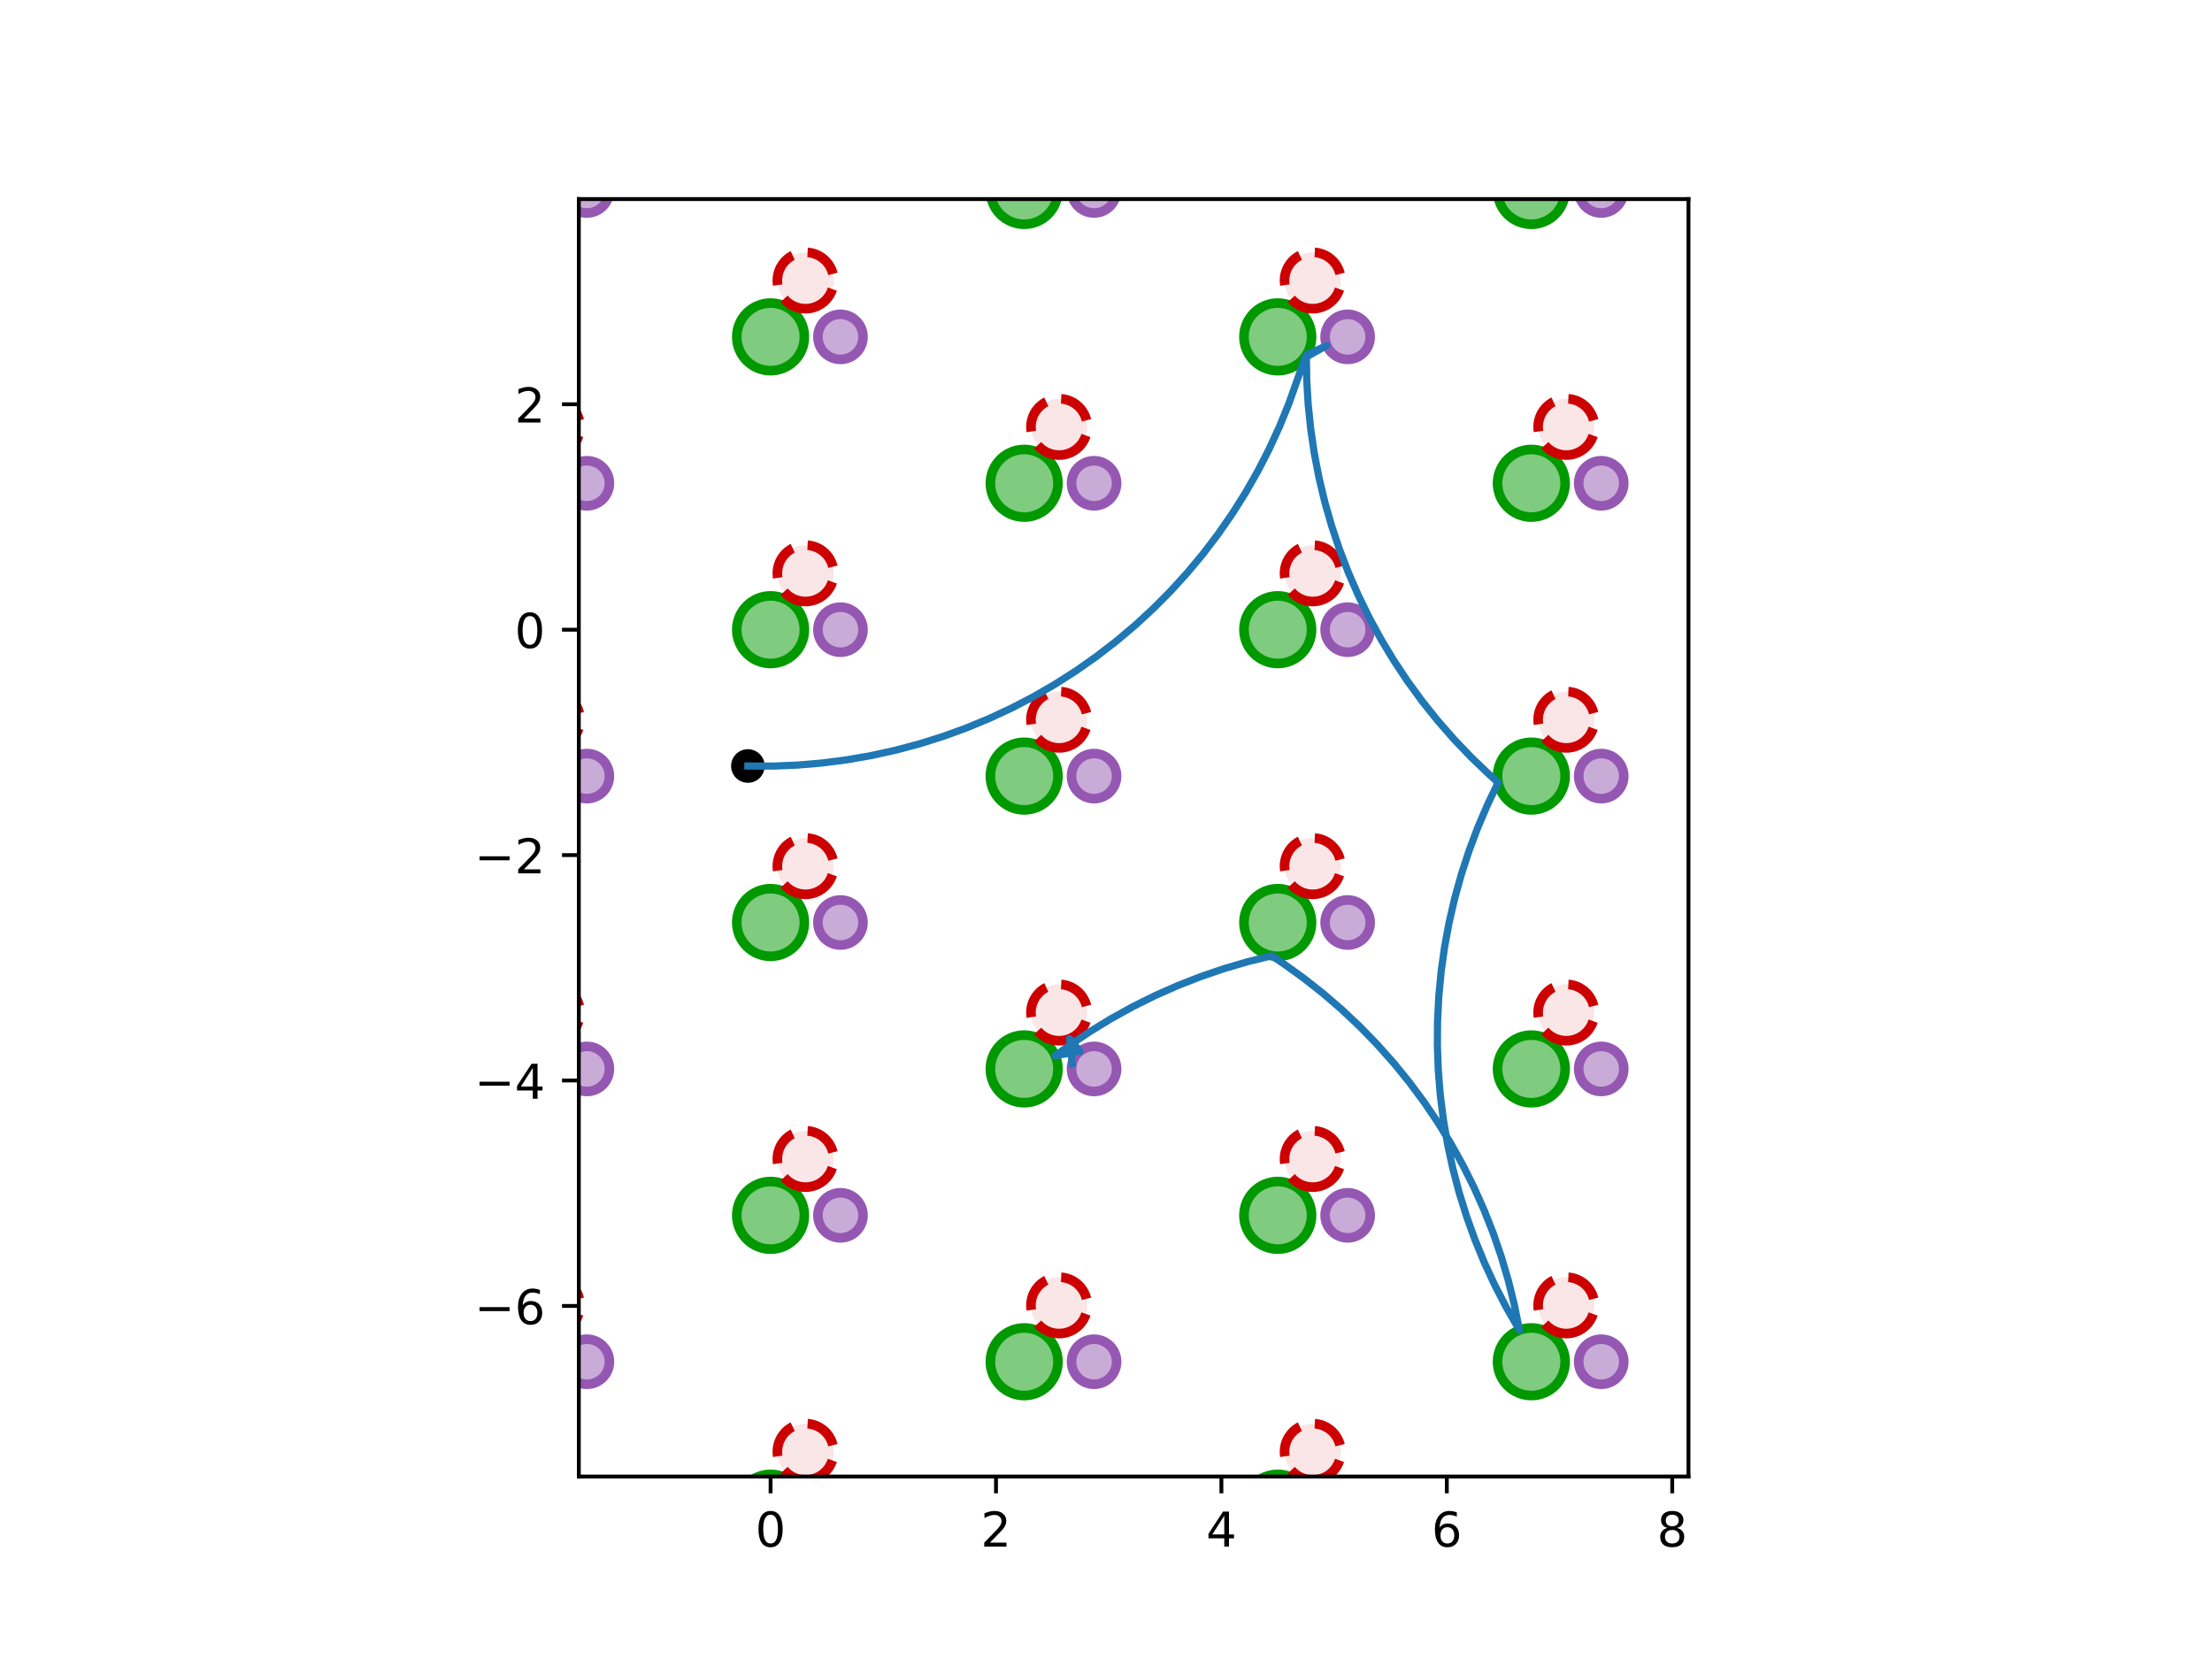 <?xml version="1.0" encoding="utf-8" standalone="no"?>
<!DOCTYPE svg PUBLIC "-//W3C//DTD SVG 1.1//EN"
  "http://www.w3.org/Graphics/SVG/1.1/DTD/svg11.dtd">
<!-- Created with matplotlib (http://matplotlib.org/) -->
<svg height="345.6pt" version="1.1" viewBox="0 0 460.8 345.6" width="460.8pt" xmlns="http://www.w3.org/2000/svg" xmlns:xlink="http://www.w3.org/1999/xlink">
 <defs>
  <style type="text/css">
*{stroke-linecap:butt;stroke-linejoin:round;}
  </style>
 </defs>
 <g id="figure_1">
  <g id="patch_1">
   <path d="M 0 345.6 
L 460.8 345.6 
L 460.8 0 
L 0 0 
z
" style="fill:#ffffff;"/>
  </g>
  <g id="axes_1">
   <g id="patch_2">
    <path d="M 120.58 307.584 
L 351.74 307.584 
L 351.74 41.472 
L 120.58 41.472 
z
" style="fill:#ffffff;"/>
   </g>
   <g id="PathCollection_1">
    <defs>
     <path d="M 0 3 
C 0.796 3 1.559 2.684 2.121 2.121 
C 2.684 1.559 3 0.796 3 0 
C 3 -0.796 2.684 -1.559 2.121 -2.121 
C 1.559 -2.684 0.796 -3 0 -3 
C -0.796 -3 -1.559 -2.684 -2.121 -2.121 
C -2.684 -1.559 -3 -0.796 -3 0 
C -3 0.796 -2.684 1.559 -2.121 2.121 
C -1.559 2.684 -0.796 3 0 3 
z
" id="m4a94fa4842" style="stroke:#000000;"/>
    </defs>
    <g clip-path="url(#pd6311648b4)">
     <use style="stroke:#000000;" x="155.798" xlink:href="#m4a94fa4842" y="159.571"/>
    </g>
   </g>
   <g id="patch_3">
    <path clip-path="url(#pd6311648b4)" d="M 54.871 321.218 
C 56.739 321.218 58.531 320.476 59.852 319.155 
C 61.173 317.834 61.915 316.042 61.915 314.174 
C 61.915 312.306 61.173 310.515 59.852 309.194 
C 58.531 307.873 56.739 307.131 54.871 307.131 
C 53.003 307.131 51.212 307.873 49.891 309.194 
C 48.57 310.515 47.828 312.306 47.828 314.174 
C 47.828 316.042 48.57 317.834 49.891 319.155 
C 51.212 320.476 53.003 321.218 54.871 321.218 
z
" style="fill:#009900;fill-opacity:0.5;stroke:#009900;stroke-linejoin:miter;stroke-width:2;"/>
   </g>
   <g id="patch_4">
    <path clip-path="url(#pd6311648b4)" d="M 107.699 290.718 
C 109.567 290.718 111.358 289.976 112.679 288.655 
C 114 287.334 114.742 285.542 114.742 283.674 
C 114.742 281.806 114 280.015 112.679 278.694 
C 111.358 277.373 109.567 276.631 107.699 276.631 
C 105.831 276.631 104.039 277.373 102.718 278.694 
C 101.397 280.015 100.655 281.806 100.655 283.674 
C 100.655 285.542 101.397 287.334 102.718 288.655 
C 104.039 289.976 105.831 290.718 107.699 290.718 
z
" style="fill:#009900;fill-opacity:0.5;stroke:#009900;stroke-linejoin:miter;stroke-width:2;"/>
   </g>
   <g id="patch_5">
    <path clip-path="url(#pd6311648b4)" d="M 160.526 321.218 
C 162.394 321.218 164.186 320.476 165.507 319.155 
C 166.827 317.834 167.57 316.042 167.57 314.174 
C 167.57 312.306 166.827 310.515 165.507 309.194 
C 164.186 307.873 162.394 307.131 160.526 307.131 
C 158.658 307.131 156.866 307.873 155.545 309.194 
C 154.225 310.515 153.482 312.306 153.482 314.174 
C 153.482 316.042 154.225 317.834 155.545 319.155 
C 156.866 320.476 158.658 321.218 160.526 321.218 
z
" style="fill:#009900;fill-opacity:0.5;stroke:#009900;stroke-linejoin:miter;stroke-width:2;"/>
   </g>
   <g id="patch_6">
    <path clip-path="url(#pd6311648b4)" d="M 213.353 290.718 
C 215.221 290.718 217.013 289.976 218.334 288.655 
C 219.655 287.334 220.397 285.542 220.397 283.674 
C 220.397 281.806 219.655 280.015 218.334 278.694 
C 217.013 277.373 215.221 276.631 213.353 276.631 
C 211.485 276.631 209.694 277.373 208.373 278.694 
C 207.052 280.015 206.31 281.806 206.31 283.674 
C 206.31 285.542 207.052 287.334 208.373 288.655 
C 209.694 289.976 211.485 290.718 213.353 290.718 
z
" style="fill:#009900;fill-opacity:0.5;stroke:#009900;stroke-linejoin:miter;stroke-width:2;"/>
   </g>
   <g id="patch_7">
    <path clip-path="url(#pd6311648b4)" d="M 266.181 321.218 
C 268.049 321.218 269.84 320.476 271.161 319.155 
C 272.482 317.834 273.224 316.042 273.224 314.174 
C 273.224 312.306 272.482 310.515 271.161 309.194 
C 269.84 307.873 268.049 307.131 266.181 307.131 
C 264.313 307.131 262.521 307.873 261.2 309.194 
C 259.879 310.515 259.137 312.306 259.137 314.174 
C 259.137 316.042 259.879 317.834 261.2 319.155 
C 262.521 320.476 264.313 321.218 266.181 321.218 
z
" style="fill:#009900;fill-opacity:0.5;stroke:#009900;stroke-linejoin:miter;stroke-width:2;"/>
   </g>
   <g id="patch_8">
    <path clip-path="url(#pd6311648b4)" d="M 319.008 290.718 
C 320.876 290.718 322.668 289.976 323.988 288.655 
C 325.309 287.334 326.051 285.542 326.051 283.674 
C 326.051 281.806 325.309 280.015 323.988 278.694 
C 322.668 277.373 320.876 276.631 319.008 276.631 
C 317.14 276.631 315.348 277.373 314.027 278.694 
C 312.706 280.015 311.964 281.806 311.964 283.674 
C 311.964 285.542 312.706 287.334 314.027 288.655 
C 315.348 289.976 317.14 290.718 319.008 290.718 
z
" style="fill:#009900;fill-opacity:0.5;stroke:#009900;stroke-linejoin:miter;stroke-width:2;"/>
   </g>
   <g id="patch_9">
    <path clip-path="url(#pd6311648b4)" d="M 371.835 321.218 
C 373.703 321.218 375.495 320.476 376.816 319.155 
C 378.137 317.834 378.879 316.042 378.879 314.174 
C 378.879 312.306 378.137 310.515 376.816 309.194 
C 375.495 307.873 373.703 307.131 371.835 307.131 
C 369.967 307.131 368.175 307.873 366.855 309.194 
C 365.534 310.515 364.791 312.306 364.791 314.174 
C 364.791 316.042 365.534 317.834 366.855 319.155 
C 368.175 320.476 369.967 321.218 371.835 321.218 
z
" style="fill:#009900;fill-opacity:0.5;stroke:#009900;stroke-linejoin:miter;stroke-width:2;"/>
   </g>
   <g id="patch_10">
    <path clip-path="url(#pd6311648b4)" d="M 424.662 290.718 
C 426.53 290.718 428.322 289.976 429.643 288.655 
C 430.964 287.334 431.706 285.542 431.706 283.674 
C 431.706 281.806 430.964 280.015 429.643 278.694 
C 428.322 277.373 426.53 276.631 424.662 276.631 
C 422.794 276.631 421.003 277.373 419.682 278.694 
C 418.361 280.015 417.619 281.806 417.619 283.674 
C 417.619 285.542 418.361 287.334 419.682 288.655 
C 421.003 289.976 422.794 290.718 424.662 290.718 
z
" style="fill:#009900;fill-opacity:0.5;stroke:#009900;stroke-linejoin:miter;stroke-width:2;"/>
   </g>
   <g id="patch_11">
    <path clip-path="url(#pd6311648b4)" d="M 54.871 260.218 
C 56.739 260.218 58.531 259.476 59.852 258.155 
C 61.173 256.834 61.915 255.043 61.915 253.175 
C 61.915 251.307 61.173 249.515 59.852 248.194 
C 58.531 246.873 56.739 246.131 54.871 246.131 
C 53.003 246.131 51.212 246.873 49.891 248.194 
C 48.57 249.515 47.828 251.307 47.828 253.175 
C 47.828 255.043 48.57 256.834 49.891 258.155 
C 51.212 259.476 53.003 260.218 54.871 260.218 
z
" style="fill:#009900;fill-opacity:0.5;stroke:#009900;stroke-linejoin:miter;stroke-width:2;"/>
   </g>
   <g id="patch_12">
    <path clip-path="url(#pd6311648b4)" d="M 107.699 229.718 
C 109.567 229.718 111.358 228.976 112.679 227.655 
C 114 226.334 114.742 224.543 114.742 222.675 
C 114.742 220.807 114 219.015 112.679 217.694 
C 111.358 216.373 109.567 215.631 107.699 215.631 
C 105.831 215.631 104.039 216.373 102.718 217.694 
C 101.397 219.015 100.655 220.807 100.655 222.675 
C 100.655 224.543 101.397 226.334 102.718 227.655 
C 104.039 228.976 105.831 229.718 107.699 229.718 
z
" style="fill:#009900;fill-opacity:0.5;stroke:#009900;stroke-linejoin:miter;stroke-width:2;"/>
   </g>
   <g id="patch_13">
    <path clip-path="url(#pd6311648b4)" d="M 160.526 260.218 
C 162.394 260.218 164.186 259.476 165.507 258.155 
C 166.827 256.834 167.57 255.043 167.57 253.175 
C 167.57 251.307 166.827 249.515 165.507 248.194 
C 164.186 246.873 162.394 246.131 160.526 246.131 
C 158.658 246.131 156.866 246.873 155.545 248.194 
C 154.225 249.515 153.482 251.307 153.482 253.175 
C 153.482 255.043 154.225 256.834 155.545 258.155 
C 156.866 259.476 158.658 260.218 160.526 260.218 
z
" style="fill:#009900;fill-opacity:0.5;stroke:#009900;stroke-linejoin:miter;stroke-width:2;"/>
   </g>
   <g id="patch_14">
    <path clip-path="url(#pd6311648b4)" d="M 213.353 229.718 
C 215.221 229.718 217.013 228.976 218.334 227.655 
C 219.655 226.334 220.397 224.543 220.397 222.675 
C 220.397 220.807 219.655 219.015 218.334 217.694 
C 217.013 216.373 215.221 215.631 213.353 215.631 
C 211.485 215.631 209.694 216.373 208.373 217.694 
C 207.052 219.015 206.31 220.807 206.31 222.675 
C 206.31 224.543 207.052 226.334 208.373 227.655 
C 209.694 228.976 211.485 229.718 213.353 229.718 
z
" style="fill:#009900;fill-opacity:0.5;stroke:#009900;stroke-linejoin:miter;stroke-width:2;"/>
   </g>
   <g id="patch_15">
    <path clip-path="url(#pd6311648b4)" d="M 266.181 260.218 
C 268.049 260.218 269.84 259.476 271.161 258.155 
C 272.482 256.834 273.224 255.043 273.224 253.175 
C 273.224 251.307 272.482 249.515 271.161 248.194 
C 269.84 246.873 268.049 246.131 266.181 246.131 
C 264.313 246.131 262.521 246.873 261.2 248.194 
C 259.879 249.515 259.137 251.307 259.137 253.175 
C 259.137 255.043 259.879 256.834 261.2 258.155 
C 262.521 259.476 264.313 260.218 266.181 260.218 
z
" style="fill:#009900;fill-opacity:0.5;stroke:#009900;stroke-linejoin:miter;stroke-width:2;"/>
   </g>
   <g id="patch_16">
    <path clip-path="url(#pd6311648b4)" d="M 319.008 229.718 
C 320.876 229.718 322.668 228.976 323.988 227.655 
C 325.309 226.334 326.051 224.543 326.051 222.675 
C 326.051 220.807 325.309 219.015 323.988 217.694 
C 322.668 216.373 320.876 215.631 319.008 215.631 
C 317.14 215.631 315.348 216.373 314.027 217.694 
C 312.706 219.015 311.964 220.807 311.964 222.675 
C 311.964 224.543 312.706 226.334 314.027 227.655 
C 315.348 228.976 317.14 229.718 319.008 229.718 
z
" style="fill:#009900;fill-opacity:0.5;stroke:#009900;stroke-linejoin:miter;stroke-width:2;"/>
   </g>
   <g id="patch_17">
    <path clip-path="url(#pd6311648b4)" d="M 371.835 260.218 
C 373.703 260.218 375.495 259.476 376.816 258.155 
C 378.137 256.834 378.879 255.043 378.879 253.175 
C 378.879 251.307 378.137 249.515 376.816 248.194 
C 375.495 246.873 373.703 246.131 371.835 246.131 
C 369.967 246.131 368.175 246.873 366.855 248.194 
C 365.534 249.515 364.791 251.307 364.791 253.175 
C 364.791 255.043 365.534 256.834 366.855 258.155 
C 368.175 259.476 369.967 260.218 371.835 260.218 
z
" style="fill:#009900;fill-opacity:0.5;stroke:#009900;stroke-linejoin:miter;stroke-width:2;"/>
   </g>
   <g id="patch_18">
    <path clip-path="url(#pd6311648b4)" d="M 424.662 229.718 
C 426.53 229.718 428.322 228.976 429.643 227.655 
C 430.964 226.334 431.706 224.543 431.706 222.675 
C 431.706 220.807 430.964 219.015 429.643 217.694 
C 428.322 216.373 426.53 215.631 424.662 215.631 
C 422.794 215.631 421.003 216.373 419.682 217.694 
C 418.361 219.015 417.619 220.807 417.619 222.675 
C 417.619 224.543 418.361 226.334 419.682 227.655 
C 421.003 228.976 422.794 229.718 424.662 229.718 
z
" style="fill:#009900;fill-opacity:0.5;stroke:#009900;stroke-linejoin:miter;stroke-width:2;"/>
   </g>
   <g id="patch_19">
    <path clip-path="url(#pd6311648b4)" d="M 54.871 199.219 
C 56.739 199.219 58.531 198.476 59.852 197.156 
C 61.173 195.835 61.915 194.043 61.915 192.175 
C 61.915 190.307 61.173 188.515 59.852 187.194 
C 58.531 185.873 56.739 185.131 54.871 185.131 
C 53.003 185.131 51.212 185.873 49.891 187.194 
C 48.57 188.515 47.828 190.307 47.828 192.175 
C 47.828 194.043 48.57 195.835 49.891 197.156 
C 51.212 198.476 53.003 199.219 54.871 199.219 
z
" style="fill:#009900;fill-opacity:0.5;stroke:#009900;stroke-linejoin:miter;stroke-width:2;"/>
   </g>
   <g id="patch_20">
    <path clip-path="url(#pd6311648b4)" d="M 107.699 168.719 
C 109.567 168.719 111.358 167.977 112.679 166.656 
C 114 165.335 114.742 163.543 114.742 161.675 
C 114.742 159.807 114 158.015 112.679 156.694 
C 111.358 155.374 109.567 154.631 107.699 154.631 
C 105.831 154.631 104.039 155.374 102.718 156.694 
C 101.397 158.015 100.655 159.807 100.655 161.675 
C 100.655 163.543 101.397 165.335 102.718 166.656 
C 104.039 167.977 105.831 168.719 107.699 168.719 
z
" style="fill:#009900;fill-opacity:0.5;stroke:#009900;stroke-linejoin:miter;stroke-width:2;"/>
   </g>
   <g id="patch_21">
    <path clip-path="url(#pd6311648b4)" d="M 160.526 199.219 
C 162.394 199.219 164.186 198.476 165.507 197.156 
C 166.827 195.835 167.57 194.043 167.57 192.175 
C 167.57 190.307 166.827 188.515 165.507 187.194 
C 164.186 185.873 162.394 185.131 160.526 185.131 
C 158.658 185.131 156.866 185.873 155.545 187.194 
C 154.225 188.515 153.482 190.307 153.482 192.175 
C 153.482 194.043 154.225 195.835 155.545 197.156 
C 156.866 198.476 158.658 199.219 160.526 199.219 
z
" style="fill:#009900;fill-opacity:0.5;stroke:#009900;stroke-linejoin:miter;stroke-width:2;"/>
   </g>
   <g id="patch_22">
    <path clip-path="url(#pd6311648b4)" d="M 213.353 168.719 
C 215.221 168.719 217.013 167.977 218.334 166.656 
C 219.655 165.335 220.397 163.543 220.397 161.675 
C 220.397 159.807 219.655 158.015 218.334 156.694 
C 217.013 155.374 215.221 154.631 213.353 154.631 
C 211.485 154.631 209.694 155.374 208.373 156.694 
C 207.052 158.015 206.31 159.807 206.31 161.675 
C 206.31 163.543 207.052 165.335 208.373 166.656 
C 209.694 167.977 211.485 168.719 213.353 168.719 
z
" style="fill:#009900;fill-opacity:0.5;stroke:#009900;stroke-linejoin:miter;stroke-width:2;"/>
   </g>
   <g id="patch_23">
    <path clip-path="url(#pd6311648b4)" d="M 266.181 199.219 
C 268.049 199.219 269.84 198.476 271.161 197.156 
C 272.482 195.835 273.224 194.043 273.224 192.175 
C 273.224 190.307 272.482 188.515 271.161 187.194 
C 269.84 185.873 268.049 185.131 266.181 185.131 
C 264.313 185.131 262.521 185.873 261.2 187.194 
C 259.879 188.515 259.137 190.307 259.137 192.175 
C 259.137 194.043 259.879 195.835 261.2 197.156 
C 262.521 198.476 264.313 199.219 266.181 199.219 
z
" style="fill:#009900;fill-opacity:0.5;stroke:#009900;stroke-linejoin:miter;stroke-width:2;"/>
   </g>
   <g id="patch_24">
    <path clip-path="url(#pd6311648b4)" d="M 319.008 168.719 
C 320.876 168.719 322.668 167.977 323.988 166.656 
C 325.309 165.335 326.051 163.543 326.051 161.675 
C 326.051 159.807 325.309 158.015 323.988 156.694 
C 322.668 155.374 320.876 154.631 319.008 154.631 
C 317.14 154.631 315.348 155.374 314.027 156.694 
C 312.706 158.015 311.964 159.807 311.964 161.675 
C 311.964 163.543 312.706 165.335 314.027 166.656 
C 315.348 167.977 317.14 168.719 319.008 168.719 
z
" style="fill:#009900;fill-opacity:0.5;stroke:#009900;stroke-linejoin:miter;stroke-width:2;"/>
   </g>
   <g id="patch_25">
    <path clip-path="url(#pd6311648b4)" d="M 371.835 199.219 
C 373.703 199.219 375.495 198.476 376.816 197.156 
C 378.137 195.835 378.879 194.043 378.879 192.175 
C 378.879 190.307 378.137 188.515 376.816 187.194 
C 375.495 185.873 373.703 185.131 371.835 185.131 
C 369.967 185.131 368.175 185.873 366.855 187.194 
C 365.534 188.515 364.791 190.307 364.791 192.175 
C 364.791 194.043 365.534 195.835 366.855 197.156 
C 368.175 198.476 369.967 199.219 371.835 199.219 
z
" style="fill:#009900;fill-opacity:0.5;stroke:#009900;stroke-linejoin:miter;stroke-width:2;"/>
   </g>
   <g id="patch_26">
    <path clip-path="url(#pd6311648b4)" d="M 424.662 168.719 
C 426.53 168.719 428.322 167.977 429.643 166.656 
C 430.964 165.335 431.706 163.543 431.706 161.675 
C 431.706 159.807 430.964 158.015 429.643 156.694 
C 428.322 155.374 426.53 154.631 424.662 154.631 
C 422.794 154.631 421.003 155.374 419.682 156.694 
C 418.361 158.015 417.619 159.807 417.619 161.675 
C 417.619 163.543 418.361 165.335 419.682 166.656 
C 421.003 167.977 422.794 168.719 424.662 168.719 
z
" style="fill:#009900;fill-opacity:0.5;stroke:#009900;stroke-linejoin:miter;stroke-width:2;"/>
   </g>
   <g id="patch_27">
    <path clip-path="url(#pd6311648b4)" d="M 54.871 138.219 
C 56.739 138.219 58.531 137.477 59.852 136.156 
C 61.173 134.835 61.915 133.043 61.915 131.175 
C 61.915 129.307 61.173 127.515 59.852 126.195 
C 58.531 124.874 56.739 124.132 54.871 124.132 
C 53.003 124.132 51.212 124.874 49.891 126.195 
C 48.57 127.515 47.828 129.307 47.828 131.175 
C 47.828 133.043 48.57 134.835 49.891 136.156 
C 51.212 137.477 53.003 138.219 54.871 138.219 
z
" style="fill:#009900;fill-opacity:0.5;stroke:#009900;stroke-linejoin:miter;stroke-width:2;"/>
   </g>
   <g id="patch_28">
    <path clip-path="url(#pd6311648b4)" d="M 107.699 107.719 
C 109.567 107.719 111.358 106.977 112.679 105.656 
C 114 104.335 114.742 102.543 114.742 100.675 
C 114.742 98.807 114 97.016 112.679 95.695 
C 111.358 94.374 109.567 93.632 107.699 93.632 
C 105.831 93.632 104.039 94.374 102.718 95.695 
C 101.397 97.016 100.655 98.807 100.655 100.675 
C 100.655 102.543 101.397 104.335 102.718 105.656 
C 104.039 106.977 105.831 107.719 107.699 107.719 
z
" style="fill:#009900;fill-opacity:0.5;stroke:#009900;stroke-linejoin:miter;stroke-width:2;"/>
   </g>
   <g id="patch_29">
    <path clip-path="url(#pd6311648b4)" d="M 160.526 138.219 
C 162.394 138.219 164.186 137.477 165.507 136.156 
C 166.827 134.835 167.57 133.043 167.57 131.175 
C 167.57 129.307 166.827 127.515 165.507 126.195 
C 164.186 124.874 162.394 124.132 160.526 124.132 
C 158.658 124.132 156.866 124.874 155.545 126.195 
C 154.225 127.515 153.482 129.307 153.482 131.175 
C 153.482 133.043 154.225 134.835 155.545 136.156 
C 156.866 137.477 158.658 138.219 160.526 138.219 
z
" style="fill:#009900;fill-opacity:0.5;stroke:#009900;stroke-linejoin:miter;stroke-width:2;"/>
   </g>
   <g id="patch_30">
    <path clip-path="url(#pd6311648b4)" d="M 213.353 107.719 
C 215.221 107.719 217.013 106.977 218.334 105.656 
C 219.655 104.335 220.397 102.543 220.397 100.675 
C 220.397 98.807 219.655 97.016 218.334 95.695 
C 217.013 94.374 215.221 93.632 213.353 93.632 
C 211.485 93.632 209.694 94.374 208.373 95.695 
C 207.052 97.016 206.31 98.807 206.31 100.675 
C 206.31 102.543 207.052 104.335 208.373 105.656 
C 209.694 106.977 211.485 107.719 213.353 107.719 
z
" style="fill:#009900;fill-opacity:0.5;stroke:#009900;stroke-linejoin:miter;stroke-width:2;"/>
   </g>
   <g id="patch_31">
    <path clip-path="url(#pd6311648b4)" d="M 266.181 138.219 
C 268.049 138.219 269.84 137.477 271.161 136.156 
C 272.482 134.835 273.224 133.043 273.224 131.175 
C 273.224 129.307 272.482 127.515 271.161 126.195 
C 269.84 124.874 268.049 124.132 266.181 124.132 
C 264.313 124.132 262.521 124.874 261.2 126.195 
C 259.879 127.515 259.137 129.307 259.137 131.175 
C 259.137 133.043 259.879 134.835 261.2 136.156 
C 262.521 137.477 264.313 138.219 266.181 138.219 
z
" style="fill:#009900;fill-opacity:0.5;stroke:#009900;stroke-linejoin:miter;stroke-width:2;"/>
   </g>
   <g id="patch_32">
    <path clip-path="url(#pd6311648b4)" d="M 319.008 107.719 
C 320.876 107.719 322.668 106.977 323.988 105.656 
C 325.309 104.335 326.051 102.543 326.051 100.675 
C 326.051 98.807 325.309 97.016 323.988 95.695 
C 322.668 94.374 320.876 93.632 319.008 93.632 
C 317.14 93.632 315.348 94.374 314.027 95.695 
C 312.706 97.016 311.964 98.807 311.964 100.675 
C 311.964 102.543 312.706 104.335 314.027 105.656 
C 315.348 106.977 317.14 107.719 319.008 107.719 
z
" style="fill:#009900;fill-opacity:0.5;stroke:#009900;stroke-linejoin:miter;stroke-width:2;"/>
   </g>
   <g id="patch_33">
    <path clip-path="url(#pd6311648b4)" d="M 371.835 138.219 
C 373.703 138.219 375.495 137.477 376.816 136.156 
C 378.137 134.835 378.879 133.043 378.879 131.175 
C 378.879 129.307 378.137 127.515 376.816 126.195 
C 375.495 124.874 373.703 124.132 371.835 124.132 
C 369.967 124.132 368.175 124.874 366.855 126.195 
C 365.534 127.515 364.791 129.307 364.791 131.175 
C 364.791 133.043 365.534 134.835 366.855 136.156 
C 368.175 137.477 369.967 138.219 371.835 138.219 
z
" style="fill:#009900;fill-opacity:0.5;stroke:#009900;stroke-linejoin:miter;stroke-width:2;"/>
   </g>
   <g id="patch_34">
    <path clip-path="url(#pd6311648b4)" d="M 424.662 107.719 
C 426.53 107.719 428.322 106.977 429.643 105.656 
C 430.964 104.335 431.706 102.543 431.706 100.675 
C 431.706 98.807 430.964 97.016 429.643 95.695 
C 428.322 94.374 426.53 93.632 424.662 93.632 
C 422.794 93.632 421.003 94.374 419.682 95.695 
C 418.361 97.016 417.619 98.807 417.619 100.675 
C 417.619 102.543 418.361 104.335 419.682 105.656 
C 421.003 106.977 422.794 107.719 424.662 107.719 
z
" style="fill:#009900;fill-opacity:0.5;stroke:#009900;stroke-linejoin:miter;stroke-width:2;"/>
   </g>
   <g id="patch_35">
    <path clip-path="url(#pd6311648b4)" d="M 54.871 77.219 
C 56.739 77.219 58.531 76.477 59.852 75.156 
C 61.173 73.835 61.915 72.044 61.915 70.176 
C 61.915 68.308 61.173 66.516 59.852 65.195 
C 58.531 63.874 56.739 63.132 54.871 63.132 
C 53.003 63.132 51.212 63.874 49.891 65.195 
C 48.57 66.516 47.828 68.308 47.828 70.176 
C 47.828 72.044 48.57 73.835 49.891 75.156 
C 51.212 76.477 53.003 77.219 54.871 77.219 
z
" style="fill:#009900;fill-opacity:0.5;stroke:#009900;stroke-linejoin:miter;stroke-width:2;"/>
   </g>
   <g id="patch_36">
    <path clip-path="url(#pd6311648b4)" d="M 107.699 46.719 
C 109.567 46.719 111.358 45.977 112.679 44.656 
C 114 43.335 114.742 41.544 114.742 39.676 
C 114.742 37.808 114 36.016 112.679 34.695 
C 111.358 33.374 109.567 32.632 107.699 32.632 
C 105.831 32.632 104.039 33.374 102.718 34.695 
C 101.397 36.016 100.655 37.808 100.655 39.676 
C 100.655 41.544 101.397 43.335 102.718 44.656 
C 104.039 45.977 105.831 46.719 107.699 46.719 
z
" style="fill:#009900;fill-opacity:0.5;stroke:#009900;stroke-linejoin:miter;stroke-width:2;"/>
   </g>
   <g id="patch_37">
    <path clip-path="url(#pd6311648b4)" d="M 160.526 77.219 
C 162.394 77.219 164.186 76.477 165.507 75.156 
C 166.827 73.835 167.57 72.044 167.57 70.176 
C 167.57 68.308 166.827 66.516 165.507 65.195 
C 164.186 63.874 162.394 63.132 160.526 63.132 
C 158.658 63.132 156.866 63.874 155.545 65.195 
C 154.225 66.516 153.482 68.308 153.482 70.176 
C 153.482 72.044 154.225 73.835 155.545 75.156 
C 156.866 76.477 158.658 77.219 160.526 77.219 
z
" style="fill:#009900;fill-opacity:0.5;stroke:#009900;stroke-linejoin:miter;stroke-width:2;"/>
   </g>
   <g id="patch_38">
    <path clip-path="url(#pd6311648b4)" d="M 213.353 46.719 
C 215.221 46.719 217.013 45.977 218.334 44.656 
C 219.655 43.335 220.397 41.544 220.397 39.676 
C 220.397 37.808 219.655 36.016 218.334 34.695 
C 217.013 33.374 215.221 32.632 213.353 32.632 
C 211.485 32.632 209.694 33.374 208.373 34.695 
C 207.052 36.016 206.31 37.808 206.31 39.676 
C 206.31 41.544 207.052 43.335 208.373 44.656 
C 209.694 45.977 211.485 46.719 213.353 46.719 
z
" style="fill:#009900;fill-opacity:0.5;stroke:#009900;stroke-linejoin:miter;stroke-width:2;"/>
   </g>
   <g id="patch_39">
    <path clip-path="url(#pd6311648b4)" d="M 266.181 77.219 
C 268.049 77.219 269.84 76.477 271.161 75.156 
C 272.482 73.835 273.224 72.044 273.224 70.176 
C 273.224 68.308 272.482 66.516 271.161 65.195 
C 269.84 63.874 268.049 63.132 266.181 63.132 
C 264.313 63.132 262.521 63.874 261.2 65.195 
C 259.879 66.516 259.137 68.308 259.137 70.176 
C 259.137 72.044 259.879 73.835 261.2 75.156 
C 262.521 76.477 264.313 77.219 266.181 77.219 
z
" style="fill:#009900;fill-opacity:0.5;stroke:#009900;stroke-linejoin:miter;stroke-width:2;"/>
   </g>
   <g id="patch_40">
    <path clip-path="url(#pd6311648b4)" d="M 319.008 46.719 
C 320.876 46.719 322.668 45.977 323.988 44.656 
C 325.309 43.335 326.051 41.544 326.051 39.676 
C 326.051 37.808 325.309 36.016 323.988 34.695 
C 322.668 33.374 320.876 32.632 319.008 32.632 
C 317.14 32.632 315.348 33.374 314.027 34.695 
C 312.706 36.016 311.964 37.808 311.964 39.676 
C 311.964 41.544 312.706 43.335 314.027 44.656 
C 315.348 45.977 317.14 46.719 319.008 46.719 
z
" style="fill:#009900;fill-opacity:0.5;stroke:#009900;stroke-linejoin:miter;stroke-width:2;"/>
   </g>
   <g id="patch_41">
    <path clip-path="url(#pd6311648b4)" d="M 371.835 77.219 
C 373.703 77.219 375.495 76.477 376.816 75.156 
C 378.137 73.835 378.879 72.044 378.879 70.176 
C 378.879 68.308 378.137 66.516 376.816 65.195 
C 375.495 63.874 373.703 63.132 371.835 63.132 
C 369.967 63.132 368.175 63.874 366.855 65.195 
C 365.534 66.516 364.791 68.308 364.791 70.176 
C 364.791 72.044 365.534 73.835 366.855 75.156 
C 368.175 76.477 369.967 77.219 371.835 77.219 
z
" style="fill:#009900;fill-opacity:0.5;stroke:#009900;stroke-linejoin:miter;stroke-width:2;"/>
   </g>
   <g id="patch_42">
    <path clip-path="url(#pd6311648b4)" d="M 424.662 46.719 
C 426.53 46.719 428.322 45.977 429.643 44.656 
C 430.964 43.335 431.706 41.544 431.706 39.676 
C 431.706 37.808 430.964 36.016 429.643 34.695 
C 428.322 33.374 426.53 32.632 424.662 32.632 
C 422.794 32.632 421.003 33.374 419.682 34.695 
C 418.361 36.016 417.619 37.808 417.619 39.676 
C 417.619 41.544 418.361 43.335 419.682 44.656 
C 421.003 45.977 422.794 46.719 424.662 46.719 
z
" style="fill:#009900;fill-opacity:0.5;stroke:#009900;stroke-linejoin:miter;stroke-width:2;"/>
   </g>
   <g id="patch_43">
    <path clip-path="url(#pd6311648b4)" d="M 69.428 318.87 
C 70.674 318.87 71.868 318.375 72.749 317.495 
C 73.629 316.614 74.124 315.42 74.124 314.174 
C 74.124 312.929 73.629 311.734 72.749 310.854 
C 71.868 309.973 70.674 309.479 69.428 309.479 
C 68.183 309.479 66.989 309.973 66.108 310.854 
C 65.227 311.734 64.733 312.929 64.733 314.174 
C 64.733 315.42 65.227 316.614 66.108 317.495 
C 66.989 318.375 68.183 318.87 69.428 318.87 
z
" style="fill:#9558b2;fill-opacity:0.5;stroke:#9558b2;stroke-linejoin:miter;stroke-width:2;"/>
   </g>
   <g id="patch_44">
    <path clip-path="url(#pd6311648b4)" d="M 122.256 288.37 
C 123.501 288.37 124.695 287.875 125.576 286.995 
C 126.457 286.114 126.951 284.92 126.951 283.674 
C 126.951 282.429 126.457 281.235 125.576 280.354 
C 124.695 279.473 123.501 278.979 122.256 278.979 
C 121.01 278.979 119.816 279.473 118.935 280.354 
C 118.055 281.235 117.56 282.429 117.56 283.674 
C 117.56 284.92 118.055 286.114 118.935 286.995 
C 119.816 287.875 121.01 288.37 122.256 288.37 
z
" style="fill:#9558b2;fill-opacity:0.5;stroke:#9558b2;stroke-linejoin:miter;stroke-width:2;"/>
   </g>
   <g id="patch_45">
    <path clip-path="url(#pd6311648b4)" d="M 175.083 318.87 
C 176.328 318.87 177.523 318.375 178.403 317.495 
C 179.284 316.614 179.779 315.42 179.779 314.174 
C 179.779 312.929 179.284 311.734 178.403 310.854 
C 177.523 309.973 176.328 309.479 175.083 309.479 
C 173.838 309.479 172.643 309.973 171.762 310.854 
C 170.882 311.734 170.387 312.929 170.387 314.174 
C 170.387 315.42 170.882 316.614 171.762 317.495 
C 172.643 318.375 173.838 318.87 175.083 318.87 
z
" style="fill:#9558b2;fill-opacity:0.5;stroke:#9558b2;stroke-linejoin:miter;stroke-width:2;"/>
   </g>
   <g id="patch_46">
    <path clip-path="url(#pd6311648b4)" d="M 227.91 288.37 
C 229.155 288.37 230.35 287.875 231.231 286.995 
C 232.111 286.114 232.606 284.92 232.606 283.674 
C 232.606 282.429 232.111 281.235 231.231 280.354 
C 230.35 279.473 229.155 278.979 227.91 278.979 
C 226.665 278.979 225.47 279.473 224.59 280.354 
C 223.709 281.235 223.214 282.429 223.214 283.674 
C 223.214 284.92 223.709 286.114 224.59 286.995 
C 225.47 287.875 226.665 288.37 227.91 288.37 
z
" style="fill:#9558b2;fill-opacity:0.5;stroke:#9558b2;stroke-linejoin:miter;stroke-width:2;"/>
   </g>
   <g id="patch_47">
    <path clip-path="url(#pd6311648b4)" d="M 280.737 318.87 
C 281.983 318.87 283.177 318.375 284.058 317.495 
C 284.938 316.614 285.433 315.42 285.433 314.174 
C 285.433 312.929 284.938 311.734 284.058 310.854 
C 283.177 309.973 281.983 309.479 280.737 309.479 
C 279.492 309.479 278.298 309.973 277.417 310.854 
C 276.536 311.734 276.042 312.929 276.042 314.174 
C 276.042 315.42 276.536 316.614 277.417 317.495 
C 278.298 318.375 279.492 318.87 280.737 318.87 
z
" style="fill:#9558b2;fill-opacity:0.5;stroke:#9558b2;stroke-linejoin:miter;stroke-width:2;"/>
   </g>
   <g id="patch_48">
    <path clip-path="url(#pd6311648b4)" d="M 333.565 288.37 
C 334.81 288.37 336.005 287.875 336.885 286.995 
C 337.766 286.114 338.26 284.92 338.26 283.674 
C 338.26 282.429 337.766 281.235 336.885 280.354 
C 336.005 279.473 334.81 278.979 333.565 278.979 
C 332.319 278.979 331.125 279.473 330.244 280.354 
C 329.364 281.235 328.869 282.429 328.869 283.674 
C 328.869 284.92 329.364 286.114 330.244 286.995 
C 331.125 287.875 332.319 288.37 333.565 288.37 
z
" style="fill:#9558b2;fill-opacity:0.5;stroke:#9558b2;stroke-linejoin:miter;stroke-width:2;"/>
   </g>
   <g id="patch_49">
    <path clip-path="url(#pd6311648b4)" d="M 386.392 318.87 
C 387.637 318.87 388.832 318.375 389.712 317.495 
C 390.593 316.614 391.088 315.42 391.088 314.174 
C 391.088 312.929 390.593 311.734 389.712 310.854 
C 388.832 309.973 387.637 309.479 386.392 309.479 
C 385.147 309.479 383.952 309.973 383.072 310.854 
C 382.191 311.734 381.696 312.929 381.696 314.174 
C 381.696 315.42 382.191 316.614 383.072 317.495 
C 383.952 318.375 385.147 318.87 386.392 318.87 
z
" style="fill:#9558b2;fill-opacity:0.5;stroke:#9558b2;stroke-linejoin:miter;stroke-width:2;"/>
   </g>
   <g id="patch_50">
    <path clip-path="url(#pd6311648b4)" d="M 439.219 288.37 
C 440.465 288.37 441.659 287.875 442.54 286.995 
C 443.42 286.114 443.915 284.92 443.915 283.674 
C 443.915 282.429 443.42 281.235 442.54 280.354 
C 441.659 279.473 440.465 278.979 439.219 278.979 
C 437.974 278.979 436.779 279.473 435.899 280.354 
C 435.018 281.235 434.523 282.429 434.523 283.674 
C 434.523 284.92 435.018 286.114 435.899 286.995 
C 436.779 287.875 437.974 288.37 439.219 288.37 
z
" style="fill:#9558b2;fill-opacity:0.5;stroke:#9558b2;stroke-linejoin:miter;stroke-width:2;"/>
   </g>
   <g id="patch_51">
    <path clip-path="url(#pd6311648b4)" d="M 69.428 257.87 
C 70.674 257.87 71.868 257.376 72.749 256.495 
C 73.629 255.614 74.124 254.42 74.124 253.175 
C 74.124 251.929 73.629 250.735 72.749 249.854 
C 71.868 248.974 70.674 248.479 69.428 248.479 
C 68.183 248.479 66.989 248.974 66.108 249.854 
C 65.227 250.735 64.733 251.929 64.733 253.175 
C 64.733 254.42 65.227 255.614 66.108 256.495 
C 66.989 257.376 68.183 257.87 69.428 257.87 
z
" style="fill:#9558b2;fill-opacity:0.5;stroke:#9558b2;stroke-linejoin:miter;stroke-width:2;"/>
   </g>
   <g id="patch_52">
    <path clip-path="url(#pd6311648b4)" d="M 122.256 227.371 
C 123.501 227.371 124.695 226.876 125.576 225.995 
C 126.457 225.115 126.951 223.92 126.951 222.675 
C 126.951 221.429 126.457 220.235 125.576 219.354 
C 124.695 218.474 123.501 217.979 122.256 217.979 
C 121.01 217.979 119.816 218.474 118.935 219.354 
C 118.055 220.235 117.56 221.429 117.56 222.675 
C 117.56 223.92 118.055 225.115 118.935 225.995 
C 119.816 226.876 121.01 227.371 122.256 227.371 
z
" style="fill:#9558b2;fill-opacity:0.5;stroke:#9558b2;stroke-linejoin:miter;stroke-width:2;"/>
   </g>
   <g id="patch_53">
    <path clip-path="url(#pd6311648b4)" d="M 175.083 257.87 
C 176.328 257.87 177.523 257.376 178.403 256.495 
C 179.284 255.614 179.779 254.42 179.779 253.175 
C 179.779 251.929 179.284 250.735 178.403 249.854 
C 177.523 248.974 176.328 248.479 175.083 248.479 
C 173.838 248.479 172.643 248.974 171.762 249.854 
C 170.882 250.735 170.387 251.929 170.387 253.175 
C 170.387 254.42 170.882 255.614 171.762 256.495 
C 172.643 257.376 173.838 257.87 175.083 257.87 
z
" style="fill:#9558b2;fill-opacity:0.5;stroke:#9558b2;stroke-linejoin:miter;stroke-width:2;"/>
   </g>
   <g id="patch_54">
    <path clip-path="url(#pd6311648b4)" d="M 227.91 227.371 
C 229.155 227.371 230.35 226.876 231.231 225.995 
C 232.111 225.115 232.606 223.92 232.606 222.675 
C 232.606 221.429 232.111 220.235 231.231 219.354 
C 230.35 218.474 229.155 217.979 227.91 217.979 
C 226.665 217.979 225.47 218.474 224.59 219.354 
C 223.709 220.235 223.214 221.429 223.214 222.675 
C 223.214 223.92 223.709 225.115 224.59 225.995 
C 225.47 226.876 226.665 227.371 227.91 227.371 
z
" style="fill:#9558b2;fill-opacity:0.5;stroke:#9558b2;stroke-linejoin:miter;stroke-width:2;"/>
   </g>
   <g id="patch_55">
    <path clip-path="url(#pd6311648b4)" d="M 280.737 257.87 
C 281.983 257.87 283.177 257.376 284.058 256.495 
C 284.938 255.614 285.433 254.42 285.433 253.175 
C 285.433 251.929 284.938 250.735 284.058 249.854 
C 283.177 248.974 281.983 248.479 280.737 248.479 
C 279.492 248.479 278.298 248.974 277.417 249.854 
C 276.536 250.735 276.042 251.929 276.042 253.175 
C 276.042 254.42 276.536 255.614 277.417 256.495 
C 278.298 257.376 279.492 257.87 280.737 257.87 
z
" style="fill:#9558b2;fill-opacity:0.5;stroke:#9558b2;stroke-linejoin:miter;stroke-width:2;"/>
   </g>
   <g id="patch_56">
    <path clip-path="url(#pd6311648b4)" d="M 333.565 227.371 
C 334.81 227.371 336.005 226.876 336.885 225.995 
C 337.766 225.115 338.26 223.92 338.26 222.675 
C 338.26 221.429 337.766 220.235 336.885 219.354 
C 336.005 218.474 334.81 217.979 333.565 217.979 
C 332.319 217.979 331.125 218.474 330.244 219.354 
C 329.364 220.235 328.869 221.429 328.869 222.675 
C 328.869 223.92 329.364 225.115 330.244 225.995 
C 331.125 226.876 332.319 227.371 333.565 227.371 
z
" style="fill:#9558b2;fill-opacity:0.5;stroke:#9558b2;stroke-linejoin:miter;stroke-width:2;"/>
   </g>
   <g id="patch_57">
    <path clip-path="url(#pd6311648b4)" d="M 386.392 257.87 
C 387.637 257.87 388.832 257.376 389.712 256.495 
C 390.593 255.614 391.088 254.42 391.088 253.175 
C 391.088 251.929 390.593 250.735 389.712 249.854 
C 388.832 248.974 387.637 248.479 386.392 248.479 
C 385.147 248.479 383.952 248.974 383.072 249.854 
C 382.191 250.735 381.696 251.929 381.696 253.175 
C 381.696 254.42 382.191 255.614 383.072 256.495 
C 383.952 257.376 385.147 257.87 386.392 257.87 
z
" style="fill:#9558b2;fill-opacity:0.5;stroke:#9558b2;stroke-linejoin:miter;stroke-width:2;"/>
   </g>
   <g id="patch_58">
    <path clip-path="url(#pd6311648b4)" d="M 439.219 227.371 
C 440.465 227.371 441.659 226.876 442.54 225.995 
C 443.42 225.115 443.915 223.92 443.915 222.675 
C 443.915 221.429 443.42 220.235 442.54 219.354 
C 441.659 218.474 440.465 217.979 439.219 217.979 
C 437.974 217.979 436.779 218.474 435.899 219.354 
C 435.018 220.235 434.523 221.429 434.523 222.675 
C 434.523 223.92 435.018 225.115 435.899 225.995 
C 436.779 226.876 437.974 227.371 439.219 227.371 
z
" style="fill:#9558b2;fill-opacity:0.5;stroke:#9558b2;stroke-linejoin:miter;stroke-width:2;"/>
   </g>
   <g id="patch_59">
    <path clip-path="url(#pd6311648b4)" d="M 69.428 196.871 
C 70.674 196.871 71.868 196.376 72.749 195.495 
C 73.629 194.615 74.124 193.42 74.124 192.175 
C 74.124 190.93 73.629 189.735 72.749 188.855 
C 71.868 187.974 70.674 187.479 69.428 187.479 
C 68.183 187.479 66.989 187.974 66.108 188.855 
C 65.227 189.735 64.733 190.93 64.733 192.175 
C 64.733 193.42 65.227 194.615 66.108 195.495 
C 66.989 196.376 68.183 196.871 69.428 196.871 
z
" style="fill:#9558b2;fill-opacity:0.5;stroke:#9558b2;stroke-linejoin:miter;stroke-width:2;"/>
   </g>
   <g id="patch_60">
    <path clip-path="url(#pd6311648b4)" d="M 122.256 166.371 
C 123.501 166.371 124.695 165.876 125.576 164.995 
C 126.457 164.115 126.951 162.92 126.951 161.675 
C 126.951 160.43 126.457 159.235 125.576 158.355 
C 124.695 157.474 123.501 156.979 122.256 156.979 
C 121.01 156.979 119.816 157.474 118.935 158.355 
C 118.055 159.235 117.56 160.43 117.56 161.675 
C 117.56 162.92 118.055 164.115 118.935 164.995 
C 119.816 165.876 121.01 166.371 122.256 166.371 
z
" style="fill:#9558b2;fill-opacity:0.5;stroke:#9558b2;stroke-linejoin:miter;stroke-width:2;"/>
   </g>
   <g id="patch_61">
    <path clip-path="url(#pd6311648b4)" d="M 175.083 196.871 
C 176.328 196.871 177.523 196.376 178.403 195.495 
C 179.284 194.615 179.779 193.42 179.779 192.175 
C 179.779 190.93 179.284 189.735 178.403 188.855 
C 177.523 187.974 176.328 187.479 175.083 187.479 
C 173.838 187.479 172.643 187.974 171.762 188.855 
C 170.882 189.735 170.387 190.93 170.387 192.175 
C 170.387 193.42 170.882 194.615 171.762 195.495 
C 172.643 196.376 173.838 196.871 175.083 196.871 
z
" style="fill:#9558b2;fill-opacity:0.5;stroke:#9558b2;stroke-linejoin:miter;stroke-width:2;"/>
   </g>
   <g id="patch_62">
    <path clip-path="url(#pd6311648b4)" d="M 227.91 166.371 
C 229.155 166.371 230.35 165.876 231.231 164.995 
C 232.111 164.115 232.606 162.92 232.606 161.675 
C 232.606 160.43 232.111 159.235 231.231 158.355 
C 230.35 157.474 229.155 156.979 227.91 156.979 
C 226.665 156.979 225.47 157.474 224.59 158.355 
C 223.709 159.235 223.214 160.43 223.214 161.675 
C 223.214 162.92 223.709 164.115 224.59 164.995 
C 225.47 165.876 226.665 166.371 227.91 166.371 
z
" style="fill:#9558b2;fill-opacity:0.5;stroke:#9558b2;stroke-linejoin:miter;stroke-width:2;"/>
   </g>
   <g id="patch_63">
    <path clip-path="url(#pd6311648b4)" d="M 280.737 196.871 
C 281.983 196.871 283.177 196.376 284.058 195.495 
C 284.938 194.615 285.433 193.42 285.433 192.175 
C 285.433 190.93 284.938 189.735 284.058 188.855 
C 283.177 187.974 281.983 187.479 280.737 187.479 
C 279.492 187.479 278.298 187.974 277.417 188.855 
C 276.536 189.735 276.042 190.93 276.042 192.175 
C 276.042 193.42 276.536 194.615 277.417 195.495 
C 278.298 196.376 279.492 196.871 280.737 196.871 
z
" style="fill:#9558b2;fill-opacity:0.5;stroke:#9558b2;stroke-linejoin:miter;stroke-width:2;"/>
   </g>
   <g id="patch_64">
    <path clip-path="url(#pd6311648b4)" d="M 333.565 166.371 
C 334.81 166.371 336.005 165.876 336.885 164.995 
C 337.766 164.115 338.26 162.92 338.26 161.675 
C 338.26 160.43 337.766 159.235 336.885 158.355 
C 336.005 157.474 334.81 156.979 333.565 156.979 
C 332.319 156.979 331.125 157.474 330.244 158.355 
C 329.364 159.235 328.869 160.43 328.869 161.675 
C 328.869 162.92 329.364 164.115 330.244 164.995 
C 331.125 165.876 332.319 166.371 333.565 166.371 
z
" style="fill:#9558b2;fill-opacity:0.5;stroke:#9558b2;stroke-linejoin:miter;stroke-width:2;"/>
   </g>
   <g id="patch_65">
    <path clip-path="url(#pd6311648b4)" d="M 386.392 196.871 
C 387.637 196.871 388.832 196.376 389.712 195.495 
C 390.593 194.615 391.088 193.42 391.088 192.175 
C 391.088 190.93 390.593 189.735 389.712 188.855 
C 388.832 187.974 387.637 187.479 386.392 187.479 
C 385.147 187.479 383.952 187.974 383.072 188.855 
C 382.191 189.735 381.696 190.93 381.696 192.175 
C 381.696 193.42 382.191 194.615 383.072 195.495 
C 383.952 196.376 385.147 196.871 386.392 196.871 
z
" style="fill:#9558b2;fill-opacity:0.5;stroke:#9558b2;stroke-linejoin:miter;stroke-width:2;"/>
   </g>
   <g id="patch_66">
    <path clip-path="url(#pd6311648b4)" d="M 439.219 166.371 
C 440.465 166.371 441.659 165.876 442.54 164.995 
C 443.42 164.115 443.915 162.92 443.915 161.675 
C 443.915 160.43 443.42 159.235 442.54 158.355 
C 441.659 157.474 440.465 156.979 439.219 156.979 
C 437.974 156.979 436.779 157.474 435.899 158.355 
C 435.018 159.235 434.523 160.43 434.523 161.675 
C 434.523 162.92 435.018 164.115 435.899 164.995 
C 436.779 165.876 437.974 166.371 439.219 166.371 
z
" style="fill:#9558b2;fill-opacity:0.5;stroke:#9558b2;stroke-linejoin:miter;stroke-width:2;"/>
   </g>
   <g id="patch_67">
    <path clip-path="url(#pd6311648b4)" d="M 69.428 135.871 
C 70.674 135.871 71.868 135.376 72.749 134.496 
C 73.629 133.615 74.124 132.421 74.124 131.175 
C 74.124 129.93 73.629 128.735 72.749 127.855 
C 71.868 126.974 70.674 126.479 69.428 126.479 
C 68.183 126.479 66.989 126.974 66.108 127.855 
C 65.227 128.735 64.733 129.93 64.733 131.175 
C 64.733 132.421 65.227 133.615 66.108 134.496 
C 66.989 135.376 68.183 135.871 69.428 135.871 
z
" style="fill:#9558b2;fill-opacity:0.5;stroke:#9558b2;stroke-linejoin:miter;stroke-width:2;"/>
   </g>
   <g id="patch_68">
    <path clip-path="url(#pd6311648b4)" d="M 122.256 105.371 
C 123.501 105.371 124.695 104.876 125.576 103.996 
C 126.457 103.115 126.951 101.921 126.951 100.675 
C 126.951 99.43 126.457 98.236 125.576 97.355 
C 124.695 96.474 123.501 95.98 122.256 95.98 
C 121.01 95.98 119.816 96.474 118.935 97.355 
C 118.055 98.236 117.56 99.43 117.56 100.675 
C 117.56 101.921 118.055 103.115 118.935 103.996 
C 119.816 104.876 121.01 105.371 122.256 105.371 
z
" style="fill:#9558b2;fill-opacity:0.5;stroke:#9558b2;stroke-linejoin:miter;stroke-width:2;"/>
   </g>
   <g id="patch_69">
    <path clip-path="url(#pd6311648b4)" d="M 175.083 135.871 
C 176.328 135.871 177.523 135.376 178.403 134.496 
C 179.284 133.615 179.779 132.421 179.779 131.175 
C 179.779 129.93 179.284 128.735 178.403 127.855 
C 177.523 126.974 176.328 126.479 175.083 126.479 
C 173.838 126.479 172.643 126.974 171.762 127.855 
C 170.882 128.735 170.387 129.93 170.387 131.175 
C 170.387 132.421 170.882 133.615 171.762 134.496 
C 172.643 135.376 173.838 135.871 175.083 135.871 
z
" style="fill:#9558b2;fill-opacity:0.5;stroke:#9558b2;stroke-linejoin:miter;stroke-width:2;"/>
   </g>
   <g id="patch_70">
    <path clip-path="url(#pd6311648b4)" d="M 227.91 105.371 
C 229.155 105.371 230.35 104.876 231.231 103.996 
C 232.111 103.115 232.606 101.921 232.606 100.675 
C 232.606 99.43 232.111 98.236 231.231 97.355 
C 230.35 96.474 229.155 95.98 227.91 95.98 
C 226.665 95.98 225.47 96.474 224.59 97.355 
C 223.709 98.236 223.214 99.43 223.214 100.675 
C 223.214 101.921 223.709 103.115 224.59 103.996 
C 225.47 104.876 226.665 105.371 227.91 105.371 
z
" style="fill:#9558b2;fill-opacity:0.5;stroke:#9558b2;stroke-linejoin:miter;stroke-width:2;"/>
   </g>
   <g id="patch_71">
    <path clip-path="url(#pd6311648b4)" d="M 280.737 135.871 
C 281.983 135.871 283.177 135.376 284.058 134.496 
C 284.938 133.615 285.433 132.421 285.433 131.175 
C 285.433 129.93 284.938 128.735 284.058 127.855 
C 283.177 126.974 281.983 126.479 280.737 126.479 
C 279.492 126.479 278.298 126.974 277.417 127.855 
C 276.536 128.735 276.042 129.93 276.042 131.175 
C 276.042 132.421 276.536 133.615 277.417 134.496 
C 278.298 135.376 279.492 135.871 280.737 135.871 
z
" style="fill:#9558b2;fill-opacity:0.5;stroke:#9558b2;stroke-linejoin:miter;stroke-width:2;"/>
   </g>
   <g id="patch_72">
    <path clip-path="url(#pd6311648b4)" d="M 333.565 105.371 
C 334.81 105.371 336.005 104.876 336.885 103.996 
C 337.766 103.115 338.26 101.921 338.26 100.675 
C 338.26 99.43 337.766 98.236 336.885 97.355 
C 336.005 96.474 334.81 95.98 333.565 95.98 
C 332.319 95.98 331.125 96.474 330.244 97.355 
C 329.364 98.236 328.869 99.43 328.869 100.675 
C 328.869 101.921 329.364 103.115 330.244 103.996 
C 331.125 104.876 332.319 105.371 333.565 105.371 
z
" style="fill:#9558b2;fill-opacity:0.5;stroke:#9558b2;stroke-linejoin:miter;stroke-width:2;"/>
   </g>
   <g id="patch_73">
    <path clip-path="url(#pd6311648b4)" d="M 386.392 135.871 
C 387.637 135.871 388.832 135.376 389.712 134.496 
C 390.593 133.615 391.088 132.421 391.088 131.175 
C 391.088 129.93 390.593 128.735 389.712 127.855 
C 388.832 126.974 387.637 126.479 386.392 126.479 
C 385.147 126.479 383.952 126.974 383.072 127.855 
C 382.191 128.735 381.696 129.93 381.696 131.175 
C 381.696 132.421 382.191 133.615 383.072 134.496 
C 383.952 135.376 385.147 135.871 386.392 135.871 
z
" style="fill:#9558b2;fill-opacity:0.5;stroke:#9558b2;stroke-linejoin:miter;stroke-width:2;"/>
   </g>
   <g id="patch_74">
    <path clip-path="url(#pd6311648b4)" d="M 439.219 105.371 
C 440.465 105.371 441.659 104.876 442.54 103.996 
C 443.42 103.115 443.915 101.921 443.915 100.675 
C 443.915 99.43 443.42 98.236 442.54 97.355 
C 441.659 96.474 440.465 95.98 439.219 95.98 
C 437.974 95.98 436.779 96.474 435.899 97.355 
C 435.018 98.236 434.523 99.43 434.523 100.675 
C 434.523 101.921 435.018 103.115 435.899 103.996 
C 436.779 104.876 437.974 105.371 439.219 105.371 
z
" style="fill:#9558b2;fill-opacity:0.5;stroke:#9558b2;stroke-linejoin:miter;stroke-width:2;"/>
   </g>
   <g id="patch_75">
    <path clip-path="url(#pd6311648b4)" d="M 69.428 74.871 
C 70.674 74.871 71.868 74.377 72.749 73.496 
C 73.629 72.615 74.124 71.421 74.124 70.176 
C 74.124 68.93 73.629 67.736 72.749 66.855 
C 71.868 65.975 70.674 65.48 69.428 65.48 
C 68.183 65.48 66.989 65.975 66.108 66.855 
C 65.227 67.736 64.733 68.93 64.733 70.176 
C 64.733 71.421 65.227 72.615 66.108 73.496 
C 66.989 74.377 68.183 74.871 69.428 74.871 
z
" style="fill:#9558b2;fill-opacity:0.5;stroke:#9558b2;stroke-linejoin:miter;stroke-width:2;"/>
   </g>
   <g id="patch_76">
    <path clip-path="url(#pd6311648b4)" d="M 122.256 44.371 
C 123.501 44.371 124.695 43.877 125.576 42.996 
C 126.457 42.116 126.951 40.921 126.951 39.676 
C 126.951 38.43 126.457 37.236 125.576 36.355 
C 124.695 35.475 123.501 34.98 122.256 34.98 
C 121.01 34.98 119.816 35.475 118.935 36.355 
C 118.055 37.236 117.56 38.43 117.56 39.676 
C 117.56 40.921 118.055 42.116 118.935 42.996 
C 119.816 43.877 121.01 44.371 122.256 44.371 
z
" style="fill:#9558b2;fill-opacity:0.5;stroke:#9558b2;stroke-linejoin:miter;stroke-width:2;"/>
   </g>
   <g id="patch_77">
    <path clip-path="url(#pd6311648b4)" d="M 175.083 74.871 
C 176.328 74.871 177.523 74.377 178.403 73.496 
C 179.284 72.615 179.779 71.421 179.779 70.176 
C 179.779 68.93 179.284 67.736 178.403 66.855 
C 177.523 65.975 176.328 65.48 175.083 65.48 
C 173.838 65.48 172.643 65.975 171.762 66.855 
C 170.882 67.736 170.387 68.93 170.387 70.176 
C 170.387 71.421 170.882 72.615 171.762 73.496 
C 172.643 74.377 173.838 74.871 175.083 74.871 
z
" style="fill:#9558b2;fill-opacity:0.5;stroke:#9558b2;stroke-linejoin:miter;stroke-width:2;"/>
   </g>
   <g id="patch_78">
    <path clip-path="url(#pd6311648b4)" d="M 227.91 44.371 
C 229.155 44.371 230.35 43.877 231.231 42.996 
C 232.111 42.116 232.606 40.921 232.606 39.676 
C 232.606 38.43 232.111 37.236 231.231 36.355 
C 230.35 35.475 229.155 34.98 227.91 34.98 
C 226.665 34.98 225.47 35.475 224.59 36.355 
C 223.709 37.236 223.214 38.43 223.214 39.676 
C 223.214 40.921 223.709 42.116 224.59 42.996 
C 225.47 43.877 226.665 44.371 227.91 44.371 
z
" style="fill:#9558b2;fill-opacity:0.5;stroke:#9558b2;stroke-linejoin:miter;stroke-width:2;"/>
   </g>
   <g id="patch_79">
    <path clip-path="url(#pd6311648b4)" d="M 280.737 74.871 
C 281.983 74.871 283.177 74.377 284.058 73.496 
C 284.938 72.615 285.433 71.421 285.433 70.176 
C 285.433 68.93 284.938 67.736 284.058 66.855 
C 283.177 65.975 281.983 65.48 280.737 65.48 
C 279.492 65.48 278.298 65.975 277.417 66.855 
C 276.536 67.736 276.042 68.93 276.042 70.176 
C 276.042 71.421 276.536 72.615 277.417 73.496 
C 278.298 74.377 279.492 74.871 280.737 74.871 
z
" style="fill:#9558b2;fill-opacity:0.5;stroke:#9558b2;stroke-linejoin:miter;stroke-width:2;"/>
   </g>
   <g id="patch_80">
    <path clip-path="url(#pd6311648b4)" d="M 333.565 44.371 
C 334.81 44.371 336.005 43.877 336.885 42.996 
C 337.766 42.116 338.26 40.921 338.26 39.676 
C 338.26 38.43 337.766 37.236 336.885 36.355 
C 336.005 35.475 334.81 34.98 333.565 34.98 
C 332.319 34.98 331.125 35.475 330.244 36.355 
C 329.364 37.236 328.869 38.43 328.869 39.676 
C 328.869 40.921 329.364 42.116 330.244 42.996 
C 331.125 43.877 332.319 44.371 333.565 44.371 
z
" style="fill:#9558b2;fill-opacity:0.5;stroke:#9558b2;stroke-linejoin:miter;stroke-width:2;"/>
   </g>
   <g id="patch_81">
    <path clip-path="url(#pd6311648b4)" d="M 386.392 74.871 
C 387.637 74.871 388.832 74.377 389.712 73.496 
C 390.593 72.615 391.088 71.421 391.088 70.176 
C 391.088 68.93 390.593 67.736 389.712 66.855 
C 388.832 65.975 387.637 65.48 386.392 65.48 
C 385.147 65.48 383.952 65.975 383.072 66.855 
C 382.191 67.736 381.696 68.93 381.696 70.176 
C 381.696 71.421 382.191 72.615 383.072 73.496 
C 383.952 74.377 385.147 74.871 386.392 74.871 
z
" style="fill:#9558b2;fill-opacity:0.5;stroke:#9558b2;stroke-linejoin:miter;stroke-width:2;"/>
   </g>
   <g id="patch_82">
    <path clip-path="url(#pd6311648b4)" d="M 439.219 44.371 
C 440.465 44.371 441.659 43.877 442.54 42.996 
C 443.42 42.116 443.915 40.921 443.915 39.676 
C 443.915 38.43 443.42 37.236 442.54 36.355 
C 441.659 35.475 440.465 34.98 439.219 34.98 
C 437.974 34.98 436.779 35.475 435.899 36.355 
C 435.018 37.236 434.523 38.43 434.523 39.676 
C 434.523 40.921 435.018 42.116 435.899 42.996 
C 436.779 43.877 437.974 44.371 439.219 44.371 
z
" style="fill:#9558b2;fill-opacity:0.5;stroke:#9558b2;stroke-linejoin:miter;stroke-width:2;"/>
   </g>
   <g id="patch_83">
    <path clip-path="url(#pd6311648b4)" d="M 62.15 308.305 
C 63.707 308.305 65.2 307.686 66.3 306.585 
C 67.401 305.485 68.02 303.992 68.02 302.435 
C 68.02 300.878 67.401 299.385 66.3 298.284 
C 65.2 297.184 63.707 296.565 62.15 296.565 
C 60.593 296.565 59.1 297.184 57.999 298.284 
C 56.899 299.385 56.28 300.878 56.28 302.435 
C 56.28 303.992 56.899 305.485 57.999 306.585 
C 59.1 307.686 60.593 308.305 62.15 308.305 
z
" style="fill:#cc0000;fill-opacity:0.1;stroke:#cc0000;stroke-dasharray:7.4,3.2;stroke-dashoffset:0;stroke-linejoin:miter;stroke-width:2;"/>
   </g>
   <g id="patch_84">
    <path clip-path="url(#pd6311648b4)" d="M 114.977 277.805 
C 116.534 277.805 118.027 277.186 119.128 276.086 
C 120.228 274.985 120.847 273.492 120.847 271.935 
C 120.847 270.378 120.228 268.885 119.128 267.785 
C 118.027 266.684 116.534 266.065 114.977 266.065 
C 113.421 266.065 111.927 266.684 110.827 267.785 
C 109.726 268.885 109.107 270.378 109.107 271.935 
C 109.107 273.492 109.726 274.985 110.827 276.086 
C 111.927 277.186 113.421 277.805 114.977 277.805 
z
" style="fill:#cc0000;fill-opacity:0.1;stroke:#cc0000;stroke-dasharray:7.4,3.2;stroke-dashoffset:0;stroke-linejoin:miter;stroke-width:2;"/>
   </g>
   <g id="patch_85">
    <path clip-path="url(#pd6311648b4)" d="M 167.804 308.305 
C 169.361 308.305 170.854 307.686 171.955 306.585 
C 173.056 305.485 173.674 303.992 173.674 302.435 
C 173.674 300.878 173.056 299.385 171.955 298.284 
C 170.854 297.184 169.361 296.565 167.804 296.565 
C 166.248 296.565 164.755 297.184 163.654 298.284 
C 162.553 299.385 161.935 300.878 161.935 302.435 
C 161.935 303.992 162.553 305.485 163.654 306.585 
C 164.755 307.686 166.248 308.305 167.804 308.305 
z
" style="fill:#cc0000;fill-opacity:0.1;stroke:#cc0000;stroke-dasharray:7.4,3.2;stroke-dashoffset:0;stroke-linejoin:miter;stroke-width:2;"/>
   </g>
   <g id="patch_86">
    <path clip-path="url(#pd6311648b4)" d="M 220.632 277.805 
C 222.188 277.805 223.681 277.186 224.782 276.086 
C 225.883 274.985 226.501 273.492 226.501 271.935 
C 226.501 270.378 225.883 268.885 224.782 267.785 
C 223.681 266.684 222.188 266.065 220.632 266.065 
C 219.075 266.065 217.582 266.684 216.481 267.785 
C 215.38 268.885 214.762 270.378 214.762 271.935 
C 214.762 273.492 215.38 274.985 216.481 276.086 
C 217.582 277.186 219.075 277.805 220.632 277.805 
z
" style="fill:#cc0000;fill-opacity:0.1;stroke:#cc0000;stroke-dasharray:7.4,3.2;stroke-dashoffset:0;stroke-linejoin:miter;stroke-width:2;"/>
   </g>
   <g id="patch_87">
    <path clip-path="url(#pd6311648b4)" d="M 273.459 308.305 
C 275.016 308.305 276.509 307.686 277.609 306.585 
C 278.71 305.485 279.329 303.992 279.329 302.435 
C 279.329 300.878 278.71 299.385 277.609 298.284 
C 276.509 297.184 275.016 296.565 273.459 296.565 
C 271.902 296.565 270.409 297.184 269.308 298.284 
C 268.208 299.385 267.589 300.878 267.589 302.435 
C 267.589 303.992 268.208 305.485 269.308 306.585 
C 270.409 307.686 271.902 308.305 273.459 308.305 
z
" style="fill:#cc0000;fill-opacity:0.1;stroke:#cc0000;stroke-dasharray:7.4,3.2;stroke-dashoffset:0;stroke-linejoin:miter;stroke-width:2;"/>
   </g>
   <g id="patch_88">
    <path clip-path="url(#pd6311648b4)" d="M 326.286 277.805 
C 327.843 277.805 329.336 277.186 330.437 276.086 
C 331.537 274.985 332.156 273.492 332.156 271.935 
C 332.156 270.378 331.537 268.885 330.437 267.785 
C 329.336 266.684 327.843 266.065 326.286 266.065 
C 324.73 266.065 323.236 266.684 322.136 267.785 
C 321.035 268.885 320.417 270.378 320.417 271.935 
C 320.417 273.492 321.035 274.985 322.136 276.086 
C 323.236 277.186 324.73 277.805 326.286 277.805 
z
" style="fill:#cc0000;fill-opacity:0.1;stroke:#cc0000;stroke-dasharray:7.4,3.2;stroke-dashoffset:0;stroke-linejoin:miter;stroke-width:2;"/>
   </g>
   <g id="patch_89">
    <path clip-path="url(#pd6311648b4)" d="M 379.114 308.305 
C 380.67 308.305 382.163 307.686 383.264 306.585 
C 384.365 305.485 384.983 303.992 384.983 302.435 
C 384.983 300.878 384.365 299.385 383.264 298.284 
C 382.163 297.184 380.67 296.565 379.114 296.565 
C 377.557 296.565 376.064 297.184 374.963 298.284 
C 373.862 299.385 373.244 300.878 373.244 302.435 
C 373.244 303.992 373.862 305.485 374.963 306.585 
C 376.064 307.686 377.557 308.305 379.114 308.305 
z
" style="fill:#cc0000;fill-opacity:0.1;stroke:#cc0000;stroke-dasharray:7.4,3.2;stroke-dashoffset:0;stroke-linejoin:miter;stroke-width:2;"/>
   </g>
   <g id="patch_90">
    <path clip-path="url(#pd6311648b4)" d="M 431.941 277.805 
C 433.497 277.805 434.991 277.186 436.091 276.086 
C 437.192 274.985 437.81 273.492 437.81 271.935 
C 437.81 270.378 437.192 268.885 436.091 267.785 
C 434.991 266.684 433.497 266.065 431.941 266.065 
C 430.384 266.065 428.891 266.684 427.79 267.785 
C 426.69 268.885 426.071 270.378 426.071 271.935 
C 426.071 273.492 426.69 274.985 427.79 276.086 
C 428.891 277.186 430.384 277.805 431.941 277.805 
z
" style="fill:#cc0000;fill-opacity:0.1;stroke:#cc0000;stroke-dasharray:7.4,3.2;stroke-dashoffset:0;stroke-linejoin:miter;stroke-width:2;"/>
   </g>
   <g id="patch_91">
    <path clip-path="url(#pd6311648b4)" d="M 62.15 247.305 
C 63.707 247.305 65.2 246.686 66.3 245.586 
C 67.401 244.485 68.02 242.992 68.02 241.435 
C 68.02 239.879 67.401 238.385 66.3 237.285 
C 65.2 236.184 63.707 235.565 62.15 235.565 
C 60.593 235.565 59.1 236.184 57.999 237.285 
C 56.899 238.385 56.28 239.879 56.28 241.435 
C 56.28 242.992 56.899 244.485 57.999 245.586 
C 59.1 246.686 60.593 247.305 62.15 247.305 
z
" style="fill:#cc0000;fill-opacity:0.1;stroke:#cc0000;stroke-dasharray:7.4,3.2;stroke-dashoffset:0;stroke-linejoin:miter;stroke-width:2;"/>
   </g>
   <g id="patch_92">
    <path clip-path="url(#pd6311648b4)" d="M 114.977 216.805 
C 116.534 216.805 118.027 216.187 119.128 215.086 
C 120.228 213.985 120.847 212.492 120.847 210.935 
C 120.847 209.379 120.228 207.886 119.128 206.785 
C 118.027 205.684 116.534 205.066 114.977 205.066 
C 113.421 205.066 111.927 205.684 110.827 206.785 
C 109.726 207.886 109.107 209.379 109.107 210.935 
C 109.107 212.492 109.726 213.985 110.827 215.086 
C 111.927 216.187 113.421 216.805 114.977 216.805 
z
" style="fill:#cc0000;fill-opacity:0.1;stroke:#cc0000;stroke-dasharray:7.4,3.2;stroke-dashoffset:0;stroke-linejoin:miter;stroke-width:2;"/>
   </g>
   <g id="patch_93">
    <path clip-path="url(#pd6311648b4)" d="M 167.804 247.305 
C 169.361 247.305 170.854 246.686 171.955 245.586 
C 173.056 244.485 173.674 242.992 173.674 241.435 
C 173.674 239.879 173.056 238.385 171.955 237.285 
C 170.854 236.184 169.361 235.565 167.804 235.565 
C 166.248 235.565 164.755 236.184 163.654 237.285 
C 162.553 238.385 161.935 239.879 161.935 241.435 
C 161.935 242.992 162.553 244.485 163.654 245.586 
C 164.755 246.686 166.248 247.305 167.804 247.305 
z
" style="fill:#cc0000;fill-opacity:0.1;stroke:#cc0000;stroke-dasharray:7.4,3.2;stroke-dashoffset:0;stroke-linejoin:miter;stroke-width:2;"/>
   </g>
   <g id="patch_94">
    <path clip-path="url(#pd6311648b4)" d="M 220.632 216.805 
C 222.188 216.805 223.681 216.187 224.782 215.086 
C 225.883 213.985 226.501 212.492 226.501 210.935 
C 226.501 209.379 225.883 207.886 224.782 206.785 
C 223.681 205.684 222.188 205.066 220.632 205.066 
C 219.075 205.066 217.582 205.684 216.481 206.785 
C 215.38 207.886 214.762 209.379 214.762 210.935 
C 214.762 212.492 215.38 213.985 216.481 215.086 
C 217.582 216.187 219.075 216.805 220.632 216.805 
z
" style="fill:#cc0000;fill-opacity:0.1;stroke:#cc0000;stroke-dasharray:7.4,3.2;stroke-dashoffset:0;stroke-linejoin:miter;stroke-width:2;"/>
   </g>
   <g id="patch_95">
    <path clip-path="url(#pd6311648b4)" d="M 273.459 247.305 
C 275.016 247.305 276.509 246.686 277.609 245.586 
C 278.71 244.485 279.329 242.992 279.329 241.435 
C 279.329 239.879 278.71 238.385 277.609 237.285 
C 276.509 236.184 275.016 235.565 273.459 235.565 
C 271.902 235.565 270.409 236.184 269.308 237.285 
C 268.208 238.385 267.589 239.879 267.589 241.435 
C 267.589 242.992 268.208 244.485 269.308 245.586 
C 270.409 246.686 271.902 247.305 273.459 247.305 
z
" style="fill:#cc0000;fill-opacity:0.1;stroke:#cc0000;stroke-dasharray:7.4,3.2;stroke-dashoffset:0;stroke-linejoin:miter;stroke-width:2;"/>
   </g>
   <g id="patch_96">
    <path clip-path="url(#pd6311648b4)" d="M 326.286 216.805 
C 327.843 216.805 329.336 216.187 330.437 215.086 
C 331.537 213.985 332.156 212.492 332.156 210.935 
C 332.156 209.379 331.537 207.886 330.437 206.785 
C 329.336 205.684 327.843 205.066 326.286 205.066 
C 324.73 205.066 323.236 205.684 322.136 206.785 
C 321.035 207.886 320.417 209.379 320.417 210.935 
C 320.417 212.492 321.035 213.985 322.136 215.086 
C 323.236 216.187 324.73 216.805 326.286 216.805 
z
" style="fill:#cc0000;fill-opacity:0.1;stroke:#cc0000;stroke-dasharray:7.4,3.2;stroke-dashoffset:0;stroke-linejoin:miter;stroke-width:2;"/>
   </g>
   <g id="patch_97">
    <path clip-path="url(#pd6311648b4)" d="M 379.114 247.305 
C 380.67 247.305 382.163 246.686 383.264 245.586 
C 384.365 244.485 384.983 242.992 384.983 241.435 
C 384.983 239.879 384.365 238.385 383.264 237.285 
C 382.163 236.184 380.67 235.565 379.114 235.565 
C 377.557 235.565 376.064 236.184 374.963 237.285 
C 373.862 238.385 373.244 239.879 373.244 241.435 
C 373.244 242.992 373.862 244.485 374.963 245.586 
C 376.064 246.686 377.557 247.305 379.114 247.305 
z
" style="fill:#cc0000;fill-opacity:0.1;stroke:#cc0000;stroke-dasharray:7.4,3.2;stroke-dashoffset:0;stroke-linejoin:miter;stroke-width:2;"/>
   </g>
   <g id="patch_98">
    <path clip-path="url(#pd6311648b4)" d="M 431.941 216.805 
C 433.497 216.805 434.991 216.187 436.091 215.086 
C 437.192 213.985 437.81 212.492 437.81 210.935 
C 437.81 209.379 437.192 207.886 436.091 206.785 
C 434.991 205.684 433.497 205.066 431.941 205.066 
C 430.384 205.066 428.891 205.684 427.79 206.785 
C 426.69 207.886 426.071 209.379 426.071 210.935 
C 426.071 212.492 426.69 213.985 427.79 215.086 
C 428.891 216.187 430.384 216.805 431.941 216.805 
z
" style="fill:#cc0000;fill-opacity:0.1;stroke:#cc0000;stroke-dasharray:7.4,3.2;stroke-dashoffset:0;stroke-linejoin:miter;stroke-width:2;"/>
   </g>
   <g id="patch_99">
    <path clip-path="url(#pd6311648b4)" d="M 62.15 186.305 
C 63.707 186.305 65.2 185.687 66.3 184.586 
C 67.401 183.485 68.02 181.992 68.02 180.436 
C 68.02 178.879 67.401 177.386 66.3 176.285 
C 65.2 175.184 63.707 174.566 62.15 174.566 
C 60.593 174.566 59.1 175.184 57.999 176.285 
C 56.899 177.386 56.28 178.879 56.28 180.436 
C 56.28 181.992 56.899 183.485 57.999 184.586 
C 59.1 185.687 60.593 186.305 62.15 186.305 
z
" style="fill:#cc0000;fill-opacity:0.1;stroke:#cc0000;stroke-dasharray:7.4,3.2;stroke-dashoffset:0;stroke-linejoin:miter;stroke-width:2;"/>
   </g>
   <g id="patch_100">
    <path clip-path="url(#pd6311648b4)" d="M 114.977 155.805 
C 116.534 155.805 118.027 155.187 119.128 154.086 
C 120.228 152.985 120.847 151.492 120.847 149.936 
C 120.847 148.379 120.228 146.886 119.128 145.785 
C 118.027 144.684 116.534 144.066 114.977 144.066 
C 113.421 144.066 111.927 144.684 110.827 145.785 
C 109.726 146.886 109.107 148.379 109.107 149.936 
C 109.107 151.492 109.726 152.985 110.827 154.086 
C 111.927 155.187 113.421 155.805 114.977 155.805 
z
" style="fill:#cc0000;fill-opacity:0.1;stroke:#cc0000;stroke-dasharray:7.4,3.2;stroke-dashoffset:0;stroke-linejoin:miter;stroke-width:2;"/>
   </g>
   <g id="patch_101">
    <path clip-path="url(#pd6311648b4)" d="M 167.804 186.305 
C 169.361 186.305 170.854 185.687 171.955 184.586 
C 173.056 183.485 173.674 181.992 173.674 180.436 
C 173.674 178.879 173.056 177.386 171.955 176.285 
C 170.854 175.184 169.361 174.566 167.804 174.566 
C 166.248 174.566 164.755 175.184 163.654 176.285 
C 162.553 177.386 161.935 178.879 161.935 180.436 
C 161.935 181.992 162.553 183.485 163.654 184.586 
C 164.755 185.687 166.248 186.305 167.804 186.305 
z
" style="fill:#cc0000;fill-opacity:0.1;stroke:#cc0000;stroke-dasharray:7.4,3.2;stroke-dashoffset:0;stroke-linejoin:miter;stroke-width:2;"/>
   </g>
   <g id="patch_102">
    <path clip-path="url(#pd6311648b4)" d="M 220.632 155.805 
C 222.188 155.805 223.681 155.187 224.782 154.086 
C 225.883 152.985 226.501 151.492 226.501 149.936 
C 226.501 148.379 225.883 146.886 224.782 145.785 
C 223.681 144.684 222.188 144.066 220.632 144.066 
C 219.075 144.066 217.582 144.684 216.481 145.785 
C 215.38 146.886 214.762 148.379 214.762 149.936 
C 214.762 151.492 215.38 152.985 216.481 154.086 
C 217.582 155.187 219.075 155.805 220.632 155.805 
z
" style="fill:#cc0000;fill-opacity:0.1;stroke:#cc0000;stroke-dasharray:7.4,3.2;stroke-dashoffset:0;stroke-linejoin:miter;stroke-width:2;"/>
   </g>
   <g id="patch_103">
    <path clip-path="url(#pd6311648b4)" d="M 273.459 186.305 
C 275.016 186.305 276.509 185.687 277.609 184.586 
C 278.71 183.485 279.329 181.992 279.329 180.436 
C 279.329 178.879 278.71 177.386 277.609 176.285 
C 276.509 175.184 275.016 174.566 273.459 174.566 
C 271.902 174.566 270.409 175.184 269.308 176.285 
C 268.208 177.386 267.589 178.879 267.589 180.436 
C 267.589 181.992 268.208 183.485 269.308 184.586 
C 270.409 185.687 271.902 186.305 273.459 186.305 
z
" style="fill:#cc0000;fill-opacity:0.1;stroke:#cc0000;stroke-dasharray:7.4,3.2;stroke-dashoffset:0;stroke-linejoin:miter;stroke-width:2;"/>
   </g>
   <g id="patch_104">
    <path clip-path="url(#pd6311648b4)" d="M 326.286 155.805 
C 327.843 155.805 329.336 155.187 330.437 154.086 
C 331.537 152.985 332.156 151.492 332.156 149.936 
C 332.156 148.379 331.537 146.886 330.437 145.785 
C 329.336 144.684 327.843 144.066 326.286 144.066 
C 324.73 144.066 323.236 144.684 322.136 145.785 
C 321.035 146.886 320.417 148.379 320.417 149.936 
C 320.417 151.492 321.035 152.985 322.136 154.086 
C 323.236 155.187 324.73 155.805 326.286 155.805 
z
" style="fill:#cc0000;fill-opacity:0.1;stroke:#cc0000;stroke-dasharray:7.4,3.2;stroke-dashoffset:0;stroke-linejoin:miter;stroke-width:2;"/>
   </g>
   <g id="patch_105">
    <path clip-path="url(#pd6311648b4)" d="M 379.114 186.305 
C 380.67 186.305 382.163 185.687 383.264 184.586 
C 384.365 183.485 384.983 181.992 384.983 180.436 
C 384.983 178.879 384.365 177.386 383.264 176.285 
C 382.163 175.184 380.67 174.566 379.114 174.566 
C 377.557 174.566 376.064 175.184 374.963 176.285 
C 373.862 177.386 373.244 178.879 373.244 180.436 
C 373.244 181.992 373.862 183.485 374.963 184.586 
C 376.064 185.687 377.557 186.305 379.114 186.305 
z
" style="fill:#cc0000;fill-opacity:0.1;stroke:#cc0000;stroke-dasharray:7.4,3.2;stroke-dashoffset:0;stroke-linejoin:miter;stroke-width:2;"/>
   </g>
   <g id="patch_106">
    <path clip-path="url(#pd6311648b4)" d="M 431.941 155.805 
C 433.497 155.805 434.991 155.187 436.091 154.086 
C 437.192 152.985 437.81 151.492 437.81 149.936 
C 437.81 148.379 437.192 146.886 436.091 145.785 
C 434.991 144.684 433.497 144.066 431.941 144.066 
C 430.384 144.066 428.891 144.684 427.79 145.785 
C 426.69 146.886 426.071 148.379 426.071 149.936 
C 426.071 151.492 426.69 152.985 427.79 154.086 
C 428.891 155.187 430.384 155.805 431.941 155.805 
z
" style="fill:#cc0000;fill-opacity:0.1;stroke:#cc0000;stroke-dasharray:7.4,3.2;stroke-dashoffset:0;stroke-linejoin:miter;stroke-width:2;"/>
   </g>
   <g id="patch_107">
    <path clip-path="url(#pd6311648b4)" d="M 62.15 125.306 
C 63.707 125.306 65.2 124.687 66.3 123.586 
C 67.401 122.486 68.02 120.992 68.02 119.436 
C 68.02 117.879 67.401 116.386 66.3 115.285 
C 65.2 114.185 63.707 113.566 62.15 113.566 
C 60.593 113.566 59.1 114.185 57.999 115.285 
C 56.899 116.386 56.28 117.879 56.28 119.436 
C 56.28 120.992 56.899 122.486 57.999 123.586 
C 59.1 124.687 60.593 125.306 62.15 125.306 
z
" style="fill:#cc0000;fill-opacity:0.1;stroke:#cc0000;stroke-dasharray:7.4,3.2;stroke-dashoffset:0;stroke-linejoin:miter;stroke-width:2;"/>
   </g>
   <g id="patch_108">
    <path clip-path="url(#pd6311648b4)" d="M 114.977 94.806 
C 116.534 94.806 118.027 94.187 119.128 93.086 
C 120.228 91.986 120.847 90.493 120.847 88.936 
C 120.847 87.379 120.228 85.886 119.128 84.785 
C 118.027 83.685 116.534 83.066 114.977 83.066 
C 113.421 83.066 111.927 83.685 110.827 84.785 
C 109.726 85.886 109.107 87.379 109.107 88.936 
C 109.107 90.493 109.726 91.986 110.827 93.086 
C 111.927 94.187 113.421 94.806 114.977 94.806 
z
" style="fill:#cc0000;fill-opacity:0.1;stroke:#cc0000;stroke-dasharray:7.4,3.2;stroke-dashoffset:0;stroke-linejoin:miter;stroke-width:2;"/>
   </g>
   <g id="patch_109">
    <path clip-path="url(#pd6311648b4)" d="M 167.804 125.306 
C 169.361 125.306 170.854 124.687 171.955 123.586 
C 173.056 122.486 173.674 120.992 173.674 119.436 
C 173.674 117.879 173.056 116.386 171.955 115.285 
C 170.854 114.185 169.361 113.566 167.804 113.566 
C 166.248 113.566 164.755 114.185 163.654 115.285 
C 162.553 116.386 161.935 117.879 161.935 119.436 
C 161.935 120.992 162.553 122.486 163.654 123.586 
C 164.755 124.687 166.248 125.306 167.804 125.306 
z
" style="fill:#cc0000;fill-opacity:0.1;stroke:#cc0000;stroke-dasharray:7.4,3.2;stroke-dashoffset:0;stroke-linejoin:miter;stroke-width:2;"/>
   </g>
   <g id="patch_110">
    <path clip-path="url(#pd6311648b4)" d="M 220.632 94.806 
C 222.188 94.806 223.681 94.187 224.782 93.086 
C 225.883 91.986 226.501 90.493 226.501 88.936 
C 226.501 87.379 225.883 85.886 224.782 84.785 
C 223.681 83.685 222.188 83.066 220.632 83.066 
C 219.075 83.066 217.582 83.685 216.481 84.785 
C 215.38 85.886 214.762 87.379 214.762 88.936 
C 214.762 90.493 215.38 91.986 216.481 93.086 
C 217.582 94.187 219.075 94.806 220.632 94.806 
z
" style="fill:#cc0000;fill-opacity:0.1;stroke:#cc0000;stroke-dasharray:7.4,3.2;stroke-dashoffset:0;stroke-linejoin:miter;stroke-width:2;"/>
   </g>
   <g id="patch_111">
    <path clip-path="url(#pd6311648b4)" d="M 273.459 125.306 
C 275.016 125.306 276.509 124.687 277.609 123.586 
C 278.71 122.486 279.329 120.992 279.329 119.436 
C 279.329 117.879 278.71 116.386 277.609 115.285 
C 276.509 114.185 275.016 113.566 273.459 113.566 
C 271.902 113.566 270.409 114.185 269.308 115.285 
C 268.208 116.386 267.589 117.879 267.589 119.436 
C 267.589 120.992 268.208 122.486 269.308 123.586 
C 270.409 124.687 271.902 125.306 273.459 125.306 
z
" style="fill:#cc0000;fill-opacity:0.1;stroke:#cc0000;stroke-dasharray:7.4,3.2;stroke-dashoffset:0;stroke-linejoin:miter;stroke-width:2;"/>
   </g>
   <g id="patch_112">
    <path clip-path="url(#pd6311648b4)" d="M 326.286 94.806 
C 327.843 94.806 329.336 94.187 330.437 93.086 
C 331.537 91.986 332.156 90.493 332.156 88.936 
C 332.156 87.379 331.537 85.886 330.437 84.785 
C 329.336 83.685 327.843 83.066 326.286 83.066 
C 324.73 83.066 323.236 83.685 322.136 84.785 
C 321.035 85.886 320.417 87.379 320.417 88.936 
C 320.417 90.493 321.035 91.986 322.136 93.086 
C 323.236 94.187 324.73 94.806 326.286 94.806 
z
" style="fill:#cc0000;fill-opacity:0.1;stroke:#cc0000;stroke-dasharray:7.4,3.2;stroke-dashoffset:0;stroke-linejoin:miter;stroke-width:2;"/>
   </g>
   <g id="patch_113">
    <path clip-path="url(#pd6311648b4)" d="M 379.114 125.306 
C 380.67 125.306 382.163 124.687 383.264 123.586 
C 384.365 122.486 384.983 120.992 384.983 119.436 
C 384.983 117.879 384.365 116.386 383.264 115.285 
C 382.163 114.185 380.67 113.566 379.114 113.566 
C 377.557 113.566 376.064 114.185 374.963 115.285 
C 373.862 116.386 373.244 117.879 373.244 119.436 
C 373.244 120.992 373.862 122.486 374.963 123.586 
C 376.064 124.687 377.557 125.306 379.114 125.306 
z
" style="fill:#cc0000;fill-opacity:0.1;stroke:#cc0000;stroke-dasharray:7.4,3.2;stroke-dashoffset:0;stroke-linejoin:miter;stroke-width:2;"/>
   </g>
   <g id="patch_114">
    <path clip-path="url(#pd6311648b4)" d="M 431.941 94.806 
C 433.497 94.806 434.991 94.187 436.091 93.086 
C 437.192 91.986 437.81 90.493 437.81 88.936 
C 437.81 87.379 437.192 85.886 436.091 84.785 
C 434.991 83.685 433.497 83.066 431.941 83.066 
C 430.384 83.066 428.891 83.685 427.79 84.785 
C 426.69 85.886 426.071 87.379 426.071 88.936 
C 426.071 90.493 426.69 91.986 427.79 93.086 
C 428.891 94.187 430.384 94.806 431.941 94.806 
z
" style="fill:#cc0000;fill-opacity:0.1;stroke:#cc0000;stroke-dasharray:7.4,3.2;stroke-dashoffset:0;stroke-linejoin:miter;stroke-width:2;"/>
   </g>
   <g id="patch_115">
    <path clip-path="url(#pd6311648b4)" d="M 62.15 64.306 
C 63.707 64.306 65.2 63.687 66.3 62.587 
C 67.401 61.486 68.02 59.993 68.02 58.436 
C 68.02 56.879 67.401 55.386 66.3 54.286 
C 65.2 53.185 63.707 52.566 62.15 52.566 
C 60.593 52.566 59.1 53.185 57.999 54.286 
C 56.899 55.386 56.28 56.879 56.28 58.436 
C 56.28 59.993 56.899 61.486 57.999 62.587 
C 59.1 63.687 60.593 64.306 62.15 64.306 
z
" style="fill:#cc0000;fill-opacity:0.1;stroke:#cc0000;stroke-dasharray:7.4,3.2;stroke-dashoffset:0;stroke-linejoin:miter;stroke-width:2;"/>
   </g>
   <g id="patch_116">
    <path clip-path="url(#pd6311648b4)" d="M 114.977 33.806 
C 116.534 33.806 118.027 33.188 119.128 32.087 
C 120.228 30.986 120.847 29.493 120.847 27.936 
C 120.847 26.38 120.228 24.887 119.128 23.786 
C 118.027 22.685 116.534 22.067 114.977 22.067 
C 113.421 22.067 111.927 22.685 110.827 23.786 
C 109.726 24.887 109.107 26.38 109.107 27.936 
C 109.107 29.493 109.726 30.986 110.827 32.087 
C 111.927 33.188 113.421 33.806 114.977 33.806 
z
" style="fill:#cc0000;fill-opacity:0.1;stroke:#cc0000;stroke-dasharray:7.4,3.2;stroke-dashoffset:0;stroke-linejoin:miter;stroke-width:2;"/>
   </g>
   <g id="patch_117">
    <path clip-path="url(#pd6311648b4)" d="M 167.804 64.306 
C 169.361 64.306 170.854 63.687 171.955 62.587 
C 173.056 61.486 173.674 59.993 173.674 58.436 
C 173.674 56.879 173.056 55.386 171.955 54.286 
C 170.854 53.185 169.361 52.566 167.804 52.566 
C 166.248 52.566 164.755 53.185 163.654 54.286 
C 162.553 55.386 161.935 56.879 161.935 58.436 
C 161.935 59.993 162.553 61.486 163.654 62.587 
C 164.755 63.687 166.248 64.306 167.804 64.306 
z
" style="fill:#cc0000;fill-opacity:0.1;stroke:#cc0000;stroke-dasharray:7.4,3.2;stroke-dashoffset:0;stroke-linejoin:miter;stroke-width:2;"/>
   </g>
   <g id="patch_118">
    <path clip-path="url(#pd6311648b4)" d="M 220.632 33.806 
C 222.188 33.806 223.681 33.188 224.782 32.087 
C 225.883 30.986 226.501 29.493 226.501 27.936 
C 226.501 26.38 225.883 24.887 224.782 23.786 
C 223.681 22.685 222.188 22.067 220.632 22.067 
C 219.075 22.067 217.582 22.685 216.481 23.786 
C 215.38 24.887 214.762 26.38 214.762 27.936 
C 214.762 29.493 215.38 30.986 216.481 32.087 
C 217.582 33.188 219.075 33.806 220.632 33.806 
z
" style="fill:#cc0000;fill-opacity:0.1;stroke:#cc0000;stroke-dasharray:7.4,3.2;stroke-dashoffset:0;stroke-linejoin:miter;stroke-width:2;"/>
   </g>
   <g id="patch_119">
    <path clip-path="url(#pd6311648b4)" d="M 273.459 64.306 
C 275.016 64.306 276.509 63.687 277.609 62.587 
C 278.71 61.486 279.329 59.993 279.329 58.436 
C 279.329 56.879 278.71 55.386 277.609 54.286 
C 276.509 53.185 275.016 52.566 273.459 52.566 
C 271.902 52.566 270.409 53.185 269.308 54.286 
C 268.208 55.386 267.589 56.879 267.589 58.436 
C 267.589 59.993 268.208 61.486 269.308 62.587 
C 270.409 63.687 271.902 64.306 273.459 64.306 
z
" style="fill:#cc0000;fill-opacity:0.1;stroke:#cc0000;stroke-dasharray:7.4,3.2;stroke-dashoffset:0;stroke-linejoin:miter;stroke-width:2;"/>
   </g>
   <g id="patch_120">
    <path clip-path="url(#pd6311648b4)" d="M 326.286 33.806 
C 327.843 33.806 329.336 33.188 330.437 32.087 
C 331.537 30.986 332.156 29.493 332.156 27.936 
C 332.156 26.38 331.537 24.887 330.437 23.786 
C 329.336 22.685 327.843 22.067 326.286 22.067 
C 324.73 22.067 323.236 22.685 322.136 23.786 
C 321.035 24.887 320.417 26.38 320.417 27.936 
C 320.417 29.493 321.035 30.986 322.136 32.087 
C 323.236 33.188 324.73 33.806 326.286 33.806 
z
" style="fill:#cc0000;fill-opacity:0.1;stroke:#cc0000;stroke-dasharray:7.4,3.2;stroke-dashoffset:0;stroke-linejoin:miter;stroke-width:2;"/>
   </g>
   <g id="patch_121">
    <path clip-path="url(#pd6311648b4)" d="M 379.114 64.306 
C 380.67 64.306 382.163 63.687 383.264 62.587 
C 384.365 61.486 384.983 59.993 384.983 58.436 
C 384.983 56.879 384.365 55.386 383.264 54.286 
C 382.163 53.185 380.67 52.566 379.114 52.566 
C 377.557 52.566 376.064 53.185 374.963 54.286 
C 373.862 55.386 373.244 56.879 373.244 58.436 
C 373.244 59.993 373.862 61.486 374.963 62.587 
C 376.064 63.687 377.557 64.306 379.114 64.306 
z
" style="fill:#cc0000;fill-opacity:0.1;stroke:#cc0000;stroke-dasharray:7.4,3.2;stroke-dashoffset:0;stroke-linejoin:miter;stroke-width:2;"/>
   </g>
   <g id="patch_122">
    <path clip-path="url(#pd6311648b4)" d="M 431.941 33.806 
C 433.497 33.806 434.991 33.188 436.091 32.087 
C 437.192 30.986 437.81 29.493 437.81 27.936 
C 437.81 26.38 437.192 24.887 436.091 23.786 
C 434.991 22.685 433.497 22.067 431.941 22.067 
C 430.384 22.067 428.891 22.685 427.79 23.786 
C 426.69 24.887 426.071 26.38 426.071 27.936 
C 426.071 29.493 426.69 30.986 427.79 32.087 
C 428.891 33.188 430.384 33.806 431.941 33.806 
z
" style="fill:#cc0000;fill-opacity:0.1;stroke:#cc0000;stroke-dasharray:7.4,3.2;stroke-dashoffset:0;stroke-linejoin:miter;stroke-width:2;"/>
   </g>
   <g id="matplotlib.axis_1">
    <g id="xtick_1">
     <g id="line2d_1">
      <defs>
       <path d="M 0 0 
L 0 3.5 
" id="m470dad4fc2" style="stroke:#000000;stroke-width:0.8;"/>
      </defs>
      <g>
       <use style="stroke:#000000;stroke-width:0.8;" x="160.526" xlink:href="#m470dad4fc2" y="307.584"/>
      </g>
     </g>
     <g id="text_1">
      <!-- 0 -->
      <defs>
       <path d="M 31.781 66.406 
Q 24.172 66.406 20.328 58.906 
Q 16.5 51.422 16.5 36.375 
Q 16.5 21.391 20.328 13.891 
Q 24.172 6.391 31.781 6.391 
Q 39.453 6.391 43.281 13.891 
Q 47.125 21.391 47.125 36.375 
Q 47.125 51.422 43.281 58.906 
Q 39.453 66.406 31.781 66.406 
z
M 31.781 74.219 
Q 44.047 74.219 50.516 64.516 
Q 56.984 54.828 56.984 36.375 
Q 56.984 17.969 50.516 8.266 
Q 44.047 -1.422 31.781 -1.422 
Q 19.531 -1.422 13.062 8.266 
Q 6.594 17.969 6.594 36.375 
Q 6.594 54.828 13.062 64.516 
Q 19.531 74.219 31.781 74.219 
z
" id="DejaVuSans-30"/>
      </defs>
      <g transform="translate(157.345 322.182)scale(0.1 -0.1)">
       <use xlink:href="#DejaVuSans-30"/>
      </g>
     </g>
    </g>
    <g id="xtick_2">
     <g id="line2d_2">
      <g>
       <use style="stroke:#000000;stroke-width:0.8;" x="207.484" xlink:href="#m470dad4fc2" y="307.584"/>
      </g>
     </g>
     <g id="text_2">
      <!-- 2 -->
      <defs>
       <path d="M 19.188 8.297 
L 53.609 8.297 
L 53.609 0 
L 7.328 0 
L 7.328 8.297 
Q 12.938 14.109 22.625 23.891 
Q 32.328 33.688 34.812 36.531 
Q 39.547 41.844 41.422 45.531 
Q 43.312 49.219 43.312 52.781 
Q 43.312 58.594 39.234 62.25 
Q 35.156 65.922 28.609 65.922 
Q 23.969 65.922 18.812 64.312 
Q 13.672 62.703 7.812 59.422 
L 7.812 69.391 
Q 13.766 71.781 18.938 73 
Q 24.125 74.219 28.422 74.219 
Q 39.75 74.219 46.484 68.547 
Q 53.219 62.891 53.219 53.422 
Q 53.219 48.922 51.531 44.891 
Q 49.859 40.875 45.406 35.406 
Q 44.188 33.984 37.641 27.219 
Q 31.109 20.453 19.188 8.297 
z
" id="DejaVuSans-32"/>
      </defs>
      <g transform="translate(204.302 322.182)scale(0.1 -0.1)">
       <use xlink:href="#DejaVuSans-32"/>
      </g>
     </g>
    </g>
    <g id="xtick_3">
     <g id="line2d_3">
      <g>
       <use style="stroke:#000000;stroke-width:0.8;" x="254.441" xlink:href="#m470dad4fc2" y="307.584"/>
      </g>
     </g>
     <g id="text_3">
      <!-- 4 -->
      <defs>
       <path d="M 37.797 64.312 
L 12.891 25.391 
L 37.797 25.391 
z
M 35.203 72.906 
L 47.609 72.906 
L 47.609 25.391 
L 58.016 25.391 
L 58.016 17.188 
L 47.609 17.188 
L 47.609 0 
L 37.797 0 
L 37.797 17.188 
L 4.891 17.188 
L 4.891 26.703 
z
" id="DejaVuSans-34"/>
      </defs>
      <g transform="translate(251.26 322.182)scale(0.1 -0.1)">
       <use xlink:href="#DejaVuSans-34"/>
      </g>
     </g>
    </g>
    <g id="xtick_4">
     <g id="line2d_4">
      <g>
       <use style="stroke:#000000;stroke-width:0.8;" x="301.399" xlink:href="#m470dad4fc2" y="307.584"/>
      </g>
     </g>
     <g id="text_4">
      <!-- 6 -->
      <defs>
       <path d="M 33.016 40.375 
Q 26.375 40.375 22.484 35.828 
Q 18.609 31.297 18.609 23.391 
Q 18.609 15.531 22.484 10.953 
Q 26.375 6.391 33.016 6.391 
Q 39.656 6.391 43.531 10.953 
Q 47.406 15.531 47.406 23.391 
Q 47.406 31.297 43.531 35.828 
Q 39.656 40.375 33.016 40.375 
z
M 52.594 71.297 
L 52.594 62.312 
Q 48.875 64.062 45.094 64.984 
Q 41.312 65.922 37.594 65.922 
Q 27.828 65.922 22.672 59.328 
Q 17.531 52.734 16.797 39.406 
Q 19.672 43.656 24.016 45.922 
Q 28.375 48.188 33.594 48.188 
Q 44.578 48.188 50.953 41.516 
Q 57.328 34.859 57.328 23.391 
Q 57.328 12.156 50.688 5.359 
Q 44.047 -1.422 33.016 -1.422 
Q 20.359 -1.422 13.672 8.266 
Q 6.984 17.969 6.984 36.375 
Q 6.984 53.656 15.188 63.938 
Q 23.391 74.219 37.203 74.219 
Q 40.922 74.219 44.703 73.484 
Q 48.484 72.75 52.594 71.297 
z
" id="DejaVuSans-36"/>
      </defs>
      <g transform="translate(298.217 322.182)scale(0.1 -0.1)">
       <use xlink:href="#DejaVuSans-36"/>
      </g>
     </g>
    </g>
    <g id="xtick_5">
     <g id="line2d_5">
      <g>
       <use style="stroke:#000000;stroke-width:0.8;" x="348.356" xlink:href="#m470dad4fc2" y="307.584"/>
      </g>
     </g>
     <g id="text_5">
      <!-- 8 -->
      <defs>
       <path d="M 31.781 34.625 
Q 24.75 34.625 20.719 30.859 
Q 16.703 27.094 16.703 20.516 
Q 16.703 13.922 20.719 10.156 
Q 24.75 6.391 31.781 6.391 
Q 38.812 6.391 42.859 10.172 
Q 46.922 13.969 46.922 20.516 
Q 46.922 27.094 42.891 30.859 
Q 38.875 34.625 31.781 34.625 
z
M 21.922 38.812 
Q 15.578 40.375 12.031 44.719 
Q 8.5 49.078 8.5 55.328 
Q 8.5 64.062 14.719 69.141 
Q 20.953 74.219 31.781 74.219 
Q 42.672 74.219 48.875 69.141 
Q 55.078 64.062 55.078 55.328 
Q 55.078 49.078 51.531 44.719 
Q 48 40.375 41.703 38.812 
Q 48.828 37.156 52.797 32.312 
Q 56.781 27.484 56.781 20.516 
Q 56.781 9.906 50.312 4.234 
Q 43.844 -1.422 31.781 -1.422 
Q 19.734 -1.422 13.25 4.234 
Q 6.781 9.906 6.781 20.516 
Q 6.781 27.484 10.781 32.312 
Q 14.797 37.156 21.922 38.812 
z
M 18.312 54.391 
Q 18.312 48.734 21.844 45.562 
Q 25.391 42.391 31.781 42.391 
Q 38.141 42.391 41.719 45.562 
Q 45.312 48.734 45.312 54.391 
Q 45.312 60.062 41.719 63.234 
Q 38.141 66.406 31.781 66.406 
Q 25.391 66.406 21.844 63.234 
Q 18.312 60.062 18.312 54.391 
z
" id="DejaVuSans-38"/>
      </defs>
      <g transform="translate(345.175 322.182)scale(0.1 -0.1)">
       <use xlink:href="#DejaVuSans-38"/>
      </g>
     </g>
    </g>
   </g>
   <g id="matplotlib.axis_2">
    <g id="ytick_1">
     <g id="line2d_6">
      <defs>
       <path d="M 0 0 
L -3.5 0 
" id="m2aabda1df9" style="stroke:#000000;stroke-width:0.8;"/>
      </defs>
      <g>
       <use style="stroke:#000000;stroke-width:0.8;" x="120.58" xlink:href="#m2aabda1df9" y="272.048"/>
      </g>
     </g>
     <g id="text_6">
      <!-- −6 -->
      <defs>
       <path d="M 10.594 35.5 
L 73.188 35.5 
L 73.188 27.203 
L 10.594 27.203 
z
" id="DejaVuSans-2212"/>
      </defs>
      <g transform="translate(98.838 275.847)scale(0.1 -0.1)">
       <use xlink:href="#DejaVuSans-2212"/>
       <use x="83.789" xlink:href="#DejaVuSans-36"/>
      </g>
     </g>
    </g>
    <g id="ytick_2">
     <g id="line2d_7">
      <g>
       <use style="stroke:#000000;stroke-width:0.8;" x="120.58" xlink:href="#m2aabda1df9" y="225.09"/>
      </g>
     </g>
     <g id="text_7">
      <!-- −4 -->
      <g transform="translate(98.838 228.89)scale(0.1 -0.1)">
       <use xlink:href="#DejaVuSans-2212"/>
       <use x="83.789" xlink:href="#DejaVuSans-34"/>
      </g>
     </g>
    </g>
    <g id="ytick_3">
     <g id="line2d_8">
      <g>
       <use style="stroke:#000000;stroke-width:0.8;" x="120.58" xlink:href="#m2aabda1df9" y="178.133"/>
      </g>
     </g>
     <g id="text_8">
      <!-- −2 -->
      <g transform="translate(98.838 181.932)scale(0.1 -0.1)">
       <use xlink:href="#DejaVuSans-2212"/>
       <use x="83.789" xlink:href="#DejaVuSans-32"/>
      </g>
     </g>
    </g>
    <g id="ytick_4">
     <g id="line2d_9">
      <g>
       <use style="stroke:#000000;stroke-width:0.8;" x="120.58" xlink:href="#m2aabda1df9" y="131.175"/>
      </g>
     </g>
     <g id="text_9">
      <!-- 0 -->
      <g transform="translate(107.218 134.974)scale(0.1 -0.1)">
       <use xlink:href="#DejaVuSans-30"/>
      </g>
     </g>
    </g>
    <g id="ytick_5">
     <g id="line2d_10">
      <g>
       <use style="stroke:#000000;stroke-width:0.8;" x="120.58" xlink:href="#m2aabda1df9" y="84.218"/>
      </g>
     </g>
     <g id="text_10">
      <!-- 2 -->
      <g transform="translate(107.218 88.017)scale(0.1 -0.1)">
       <use xlink:href="#DejaVuSans-32"/>
      </g>
     </g>
    </g>
   </g>
   <g id="line2d_11">
    <path clip-path="url(#pd6311648b4)" d="M 155.798 159.571 
L 160.963 159.59 
L 166.124 159.382 
L 171.271 158.947 
L 176.393 158.286 
L 181.481 157.4 
L 186.526 156.291 
L 191.517 154.962 
L 196.444 153.414 
L 201.299 151.651 
L 206.072 149.677 
L 210.753 147.494 
L 215.333 145.107 
L 219.804 142.522 
L 224.157 139.742 
L 228.384 136.773 
L 232.476 133.622 
L 236.425 130.293 
L 240.224 126.794 
L 243.865 123.131 
L 247.342 119.312 
L 250.648 115.343 
L 253.775 111.233 
L 256.719 106.989 
L 259.474 102.62 
L 262.033 98.134 
L 264.393 93.539 
L 266.548 88.845 
L 268.495 84.061 
L 270.229 79.196 
L 271.853 74.51 
L 276.399 71.972 
L 272.137 73.936 
L 272.213 79.1 
L 272.517 84.256 
L 273.047 89.394 
L 273.803 94.503 
L 274.782 99.574 
L 275.984 104.597 
L 277.406 109.563 
L 279.044 114.461 
L 280.897 119.282 
L 282.959 124.017 
L 285.228 128.657 
L 287.699 133.193 
L 290.367 137.615 
L 293.227 141.916 
L 296.273 146.087 
L 299.5 150.12 
L 302.901 154.007 
L 306.47 157.74 
L 310.2 161.313 
L 312.092 163.011 
L 309.86 167.668 
L 307.834 172.419 
L 306.02 177.255 
L 304.42 182.166 
L 303.038 187.142 
L 301.875 192.175 
L 300.936 197.254 
L 300.22 202.369 
L 299.731 207.51 
L 299.468 212.669 
L 299.432 217.833 
L 299.623 222.995 
L 300.041 228.143 
L 300.685 233.267 
L 301.554 238.359 
L 302.646 243.407 
L 303.959 248.402 
L 305.491 253.335 
L 307.238 258.195 
L 309.197 262.974 
L 311.364 267.662 
L 313.736 272.251 
L 316.307 276.73 
L 316.522 277.084 
L 316.481 276.853 
L 315.46 271.79 
L 314.218 266.777 
L 312.756 261.823 
L 311.078 256.938 
L 309.186 252.132 
L 307.085 247.414 
L 304.779 242.792 
L 302.271 238.277 
L 299.568 233.876 
L 296.673 229.599 
L 293.593 225.453 
L 290.334 221.446 
L 286.901 217.587 
L 283.302 213.882 
L 279.544 210.339 
L 275.634 206.965 
L 271.578 203.767 
L 267.386 200.749 
L 264.929 199.106 
L 259.914 200.342 
L 254.958 201.796 
L 250.071 203.467 
L 245.262 205.351 
L 240.541 207.445 
L 235.916 209.745 
L 231.397 212.246 
L 226.992 214.943 
L 222.711 217.832 
L 219.839 219.928 
L 224.981 219.005 
L 222.84 216.374 
L 223.337 221.515 
L 223.344 221.578 
L 223.344 221.578 
" style="fill:none;stroke:#1f77b4;stroke-linecap:square;stroke-width:1.5;"/>
   </g>
   <g id="patch_123">
    <path d="M 120.58 307.584 
L 120.58 41.472 
" style="fill:none;stroke:#000000;stroke-linecap:square;stroke-linejoin:miter;stroke-width:0.8;"/>
   </g>
   <g id="patch_124">
    <path d="M 351.74 307.584 
L 351.74 41.472 
" style="fill:none;stroke:#000000;stroke-linecap:square;stroke-linejoin:miter;stroke-width:0.8;"/>
   </g>
   <g id="patch_125">
    <path d="M 120.58 307.584 
L 351.74 307.584 
" style="fill:none;stroke:#000000;stroke-linecap:square;stroke-linejoin:miter;stroke-width:0.8;"/>
   </g>
   <g id="patch_126">
    <path d="M 120.58 41.472 
L 351.74 41.472 
" style="fill:none;stroke:#000000;stroke-linecap:square;stroke-linejoin:miter;stroke-width:0.8;"/>
   </g>
  </g>
 </g>
 <defs>
  <clipPath id="pd6311648b4">
   <rect height="266.112" width="231.16" x="120.58" y="41.472"/>
  </clipPath>
 </defs>
</svg>
